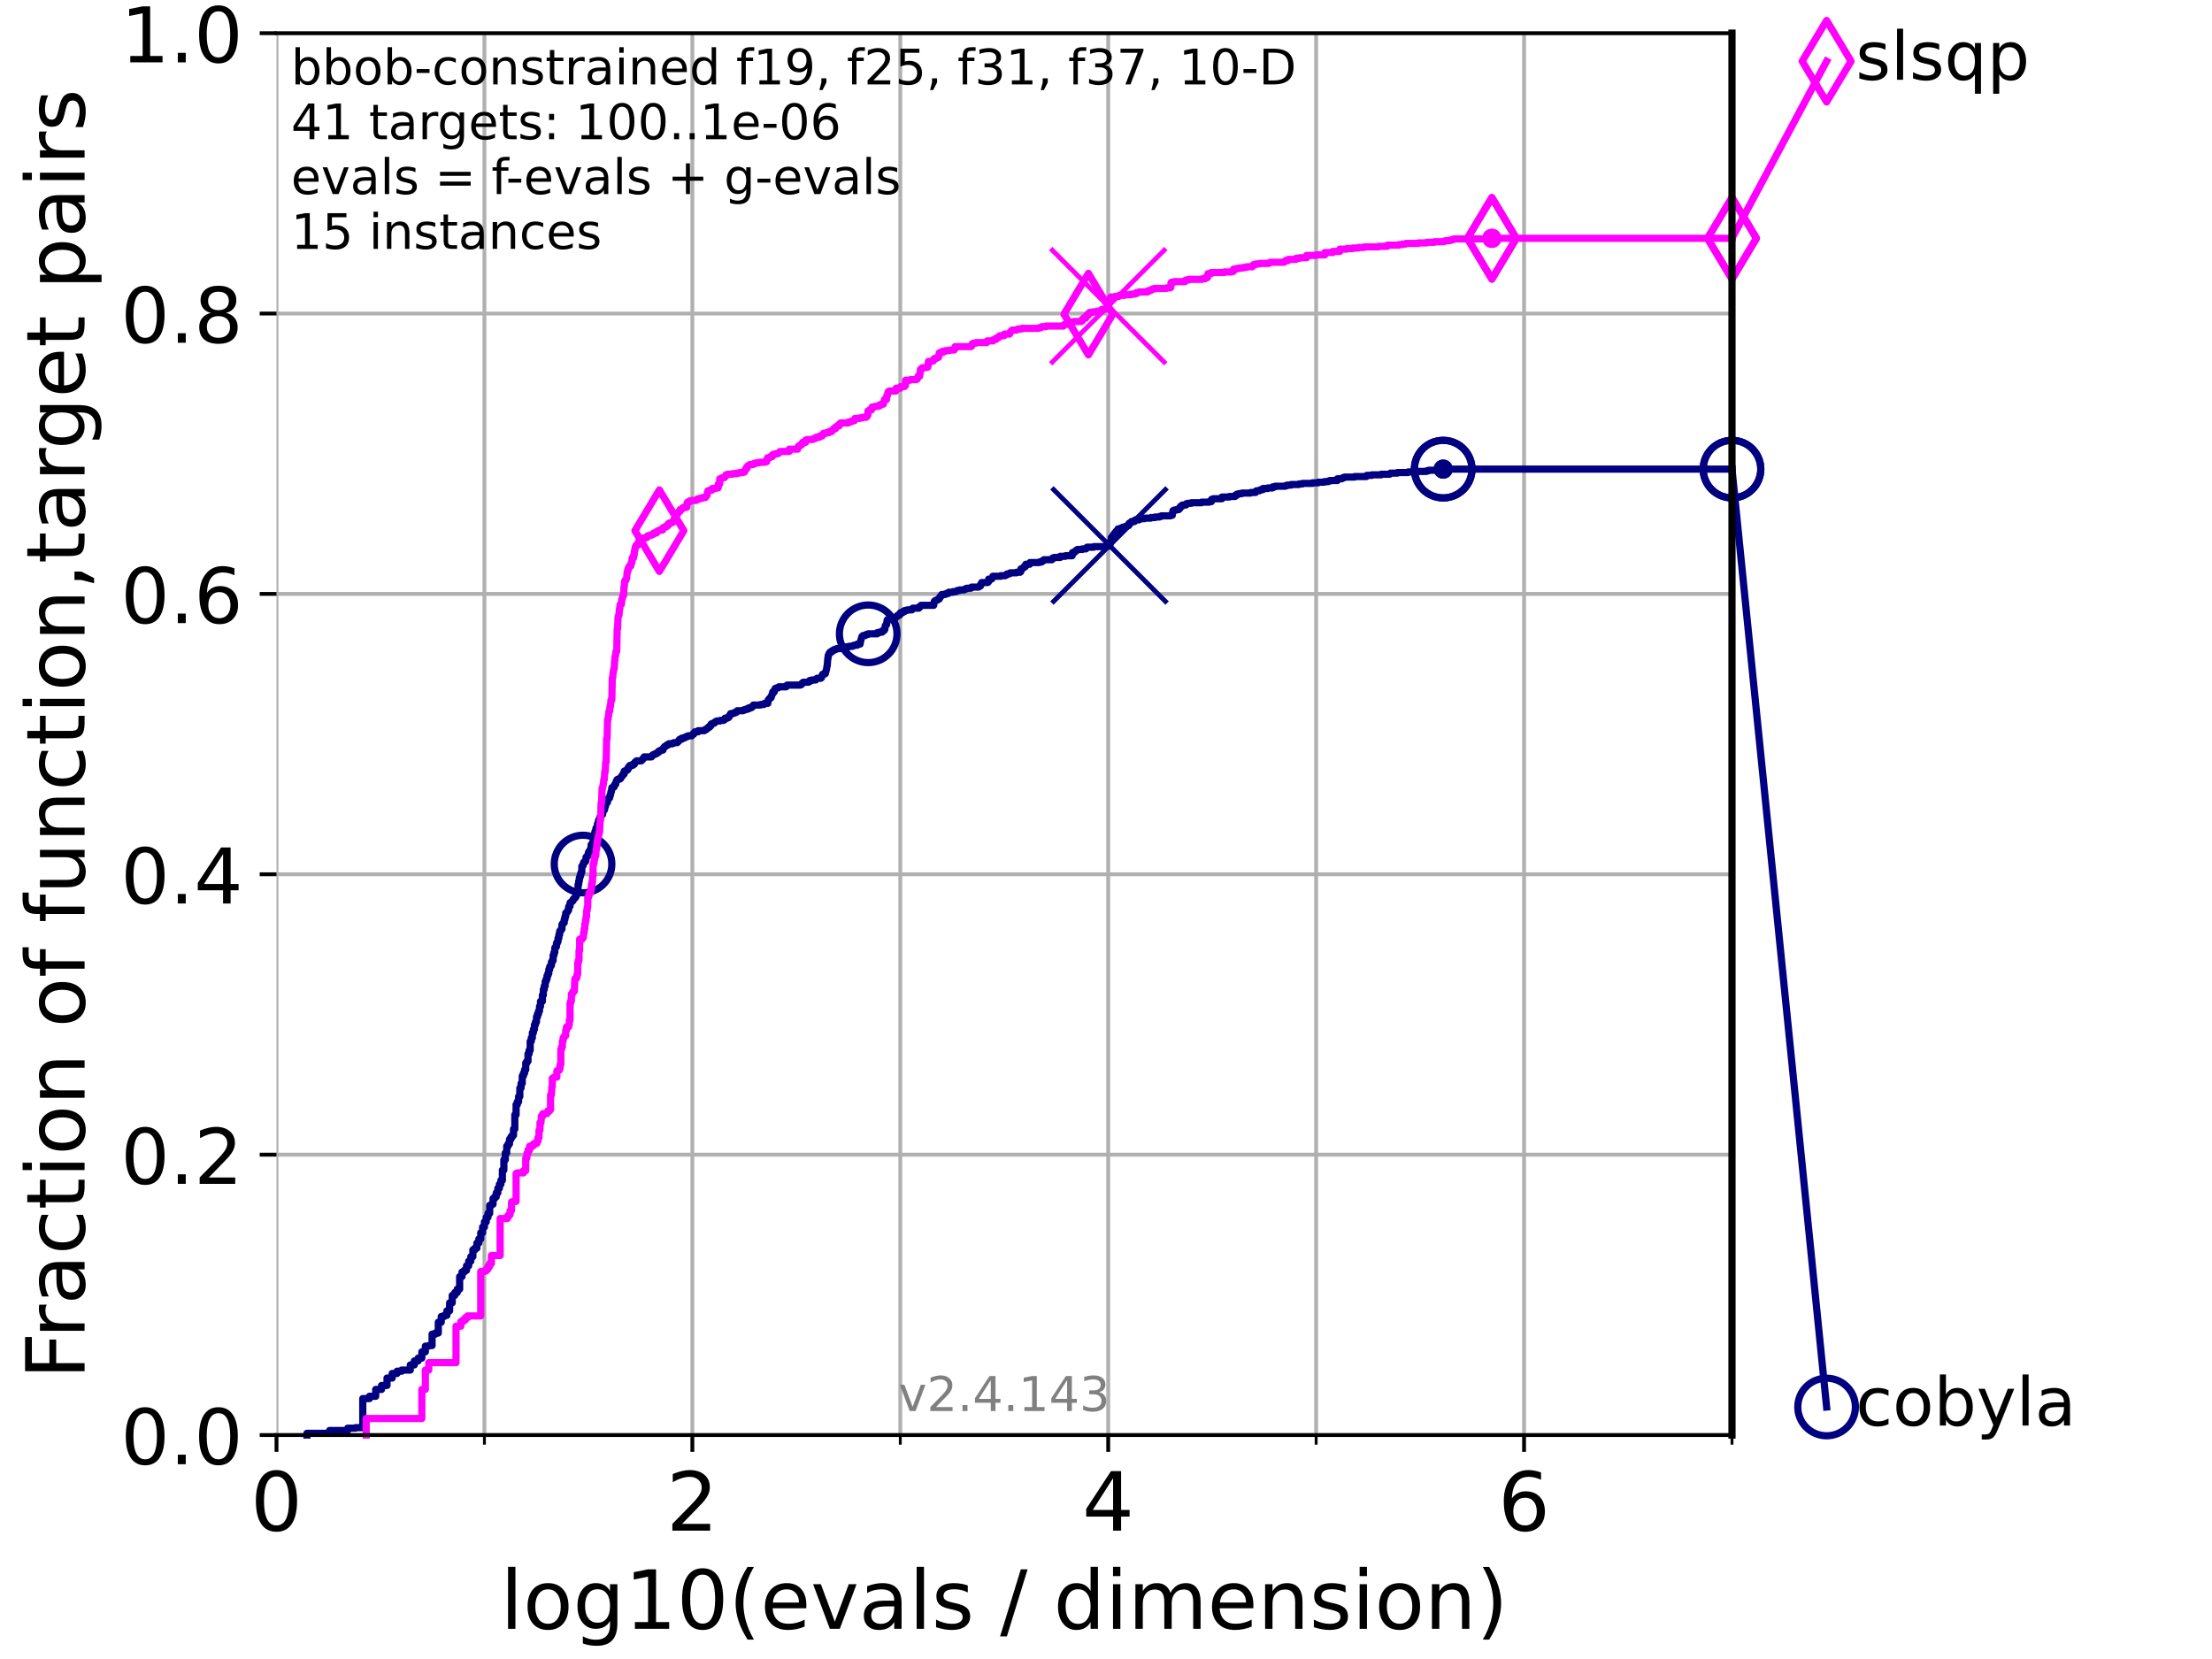 <?xml version="1.0" encoding="utf-8" standalone="no"?>
<!DOCTYPE svg PUBLIC "-//W3C//DTD SVG 1.1//EN"
  "http://www.w3.org/Graphics/SVG/1.1/DTD/svg11.dtd">
<!-- Created with matplotlib (https://matplotlib.org/) -->
<svg height="345.6pt" version="1.1" viewBox="0 0 460.8 345.6" width="460.8pt" xmlns="http://www.w3.org/2000/svg" xmlns:xlink="http://www.w3.org/1999/xlink">
 <defs>
  <style type="text/css">*{stroke-linecap:butt;stroke-linejoin:round;}</style>
 </defs>
 <g id="figure_1">
  <g id="patch_1">
   <path d="M 0 345.6 
L 460.8 345.6 
L 460.8 0 
L 0 0 
z
" style="fill:#ffffff;"/>
  </g>
  <g id="axes_1">
   <g id="patch_2">
    <path d="M 57.6 298.944 
L 360.806 298.944 
L 360.806 6.912 
L 57.6 6.912 
z
" style="fill:#ffffff;"/>
   </g>
   <g id="matplotlib.axis_1">
    <g id="xtick_1">
     <g id="line2d_1">
      <path clip-path="url(#p5b6d8a2128)" d="M 57.6 298.944 
L 57.6 6.912 
" style="fill:none;stroke:#b0b0b0;stroke-linecap:square;stroke-width:0.8;"/>
     </g>
     <g id="line2d_2">
      <defs>
       <path d="M 0 0 
L 0 3.5 
" id="mdcb201a454" style="stroke:#000000;stroke-width:0.8;"/>
      </defs>
      <g>
       <use style="stroke:#000000;stroke-width:0.8;" x="57.6" xlink:href="#mdcb201a454" y="298.944"/>
      </g>
     </g>
     <g id="text_1">
      <!-- 0 -->
      <g transform="translate(52.192 318.861)scale(0.17 -0.17)">
       <defs>
        <path d="M 31.781 66.406 
Q 24.172 66.406 20.328 58.906 
Q 16.5 51.422 16.5 36.375 
Q 16.5 21.391 20.328 13.891 
Q 24.172 6.391 31.781 6.391 
Q 39.453 6.391 43.281 13.891 
Q 47.125 21.391 47.125 36.375 
Q 47.125 51.422 43.281 58.906 
Q 39.453 66.406 31.781 66.406 
z
M 31.781 74.219 
Q 44.047 74.219 50.516 64.516 
Q 56.984 54.828 56.984 36.375 
Q 56.984 17.969 50.516 8.266 
Q 44.047 -1.422 31.781 -1.422 
Q 19.531 -1.422 13.062 8.266 
Q 6.594 17.969 6.594 36.375 
Q 6.594 54.828 13.062 64.516 
Q 19.531 74.219 31.781 74.219 
z
" id="DejaVuSans-48"/>
       </defs>
       <use xlink:href="#DejaVuSans-48"/>
      </g>
     </g>
    </g>
    <g id="xtick_2">
     <g id="line2d_3">
      <path clip-path="url(#p5b6d8a2128)" d="M 144.23 298.944 
L 144.23 6.912 
" style="fill:none;stroke:#b0b0b0;stroke-linecap:square;stroke-width:0.8;"/>
     </g>
     <g id="line2d_4">
      <g>
       <use style="stroke:#000000;stroke-width:0.8;" x="144.23" xlink:href="#mdcb201a454" y="298.944"/>
      </g>
     </g>
     <g id="text_2">
      <!-- 2 -->
      <g transform="translate(138.822 318.861)scale(0.17 -0.17)">
       <defs>
        <path d="M 19.188 8.297 
L 53.609 8.297 
L 53.609 0 
L 7.328 0 
L 7.328 8.297 
Q 12.938 14.109 22.625 23.891 
Q 32.328 33.688 34.812 36.531 
Q 39.547 41.844 41.422 45.531 
Q 43.312 49.219 43.312 52.781 
Q 43.312 58.594 39.234 62.25 
Q 35.156 65.922 28.609 65.922 
Q 23.969 65.922 18.812 64.312 
Q 13.672 62.703 7.812 59.422 
L 7.812 69.391 
Q 13.766 71.781 18.938 73 
Q 24.125 74.219 28.422 74.219 
Q 39.75 74.219 46.484 68.547 
Q 53.219 62.891 53.219 53.422 
Q 53.219 48.922 51.531 44.891 
Q 49.859 40.875 45.406 35.406 
Q 44.188 33.984 37.641 27.219 
Q 31.109 20.453 19.188 8.297 
z
" id="DejaVuSans-50"/>
       </defs>
       <use xlink:href="#DejaVuSans-50"/>
      </g>
     </g>
    </g>
    <g id="xtick_3">
     <g id="line2d_5">
      <path clip-path="url(#p5b6d8a2128)" d="M 230.861 298.944 
L 230.861 6.912 
" style="fill:none;stroke:#b0b0b0;stroke-linecap:square;stroke-width:0.8;"/>
     </g>
     <g id="line2d_6">
      <g>
       <use style="stroke:#000000;stroke-width:0.8;" x="230.861" xlink:href="#mdcb201a454" y="298.944"/>
      </g>
     </g>
     <g id="text_3">
      <!-- 4 -->
      <g transform="translate(225.453 318.861)scale(0.17 -0.17)">
       <defs>
        <path d="M 37.797 64.312 
L 12.891 25.391 
L 37.797 25.391 
z
M 35.203 72.906 
L 47.609 72.906 
L 47.609 25.391 
L 58.016 25.391 
L 58.016 17.188 
L 47.609 17.188 
L 47.609 0 
L 37.797 0 
L 37.797 17.188 
L 4.891 17.188 
L 4.891 26.703 
z
" id="DejaVuSans-52"/>
       </defs>
       <use xlink:href="#DejaVuSans-52"/>
      </g>
     </g>
    </g>
    <g id="xtick_4">
     <g id="line2d_7">
      <path clip-path="url(#p5b6d8a2128)" d="M 317.491 298.944 
L 317.491 6.912 
" style="fill:none;stroke:#b0b0b0;stroke-linecap:square;stroke-width:0.8;"/>
     </g>
     <g id="line2d_8">
      <g>
       <use style="stroke:#000000;stroke-width:0.8;" x="317.491" xlink:href="#mdcb201a454" y="298.944"/>
      </g>
     </g>
     <g id="text_4">
      <!-- 6 -->
      <g transform="translate(312.083 318.861)scale(0.17 -0.17)">
       <defs>
        <path d="M 33.016 40.375 
Q 26.375 40.375 22.484 35.828 
Q 18.609 31.297 18.609 23.391 
Q 18.609 15.531 22.484 10.953 
Q 26.375 6.391 33.016 6.391 
Q 39.656 6.391 43.531 10.953 
Q 47.406 15.531 47.406 23.391 
Q 47.406 31.297 43.531 35.828 
Q 39.656 40.375 33.016 40.375 
z
M 52.594 71.297 
L 52.594 62.312 
Q 48.875 64.062 45.094 64.984 
Q 41.312 65.922 37.594 65.922 
Q 27.828 65.922 22.672 59.328 
Q 17.531 52.734 16.797 39.406 
Q 19.672 43.656 24.016 45.922 
Q 28.375 48.188 33.594 48.188 
Q 44.578 48.188 50.953 41.516 
Q 57.328 34.859 57.328 23.391 
Q 57.328 12.156 50.688 5.359 
Q 44.047 -1.422 33.016 -1.422 
Q 20.359 -1.422 13.672 8.266 
Q 6.984 17.969 6.984 36.375 
Q 6.984 53.656 15.188 63.938 
Q 23.391 74.219 37.203 74.219 
Q 40.922 74.219 44.703 73.484 
Q 48.484 72.75 52.594 71.297 
z
" id="DejaVuSans-54"/>
       </defs>
       <use xlink:href="#DejaVuSans-54"/>
      </g>
     </g>
    </g>
    <g id="xtick_5">
     <g id="line2d_9">
      <path clip-path="url(#p5b6d8a2128)" d="M 100.915 298.944 
L 100.915 6.912 
" style="fill:none;stroke:#b0b0b0;stroke-linecap:square;stroke-width:0.8;"/>
     </g>
     <g id="line2d_10">
      <defs>
       <path d="M 0 0 
L 0 2 
" id="m5949a166c2" style="stroke:#000000;stroke-width:0.6;"/>
      </defs>
      <g>
       <use style="stroke:#000000;stroke-width:0.6;" x="100.915" xlink:href="#m5949a166c2" y="298.944"/>
      </g>
     </g>
    </g>
    <g id="xtick_6">
     <g id="line2d_11">
      <path clip-path="url(#p5b6d8a2128)" d="M 187.546 298.944 
L 187.546 6.912 
" style="fill:none;stroke:#b0b0b0;stroke-linecap:square;stroke-width:0.8;"/>
     </g>
     <g id="line2d_12">
      <g>
       <use style="stroke:#000000;stroke-width:0.6;" x="187.546" xlink:href="#m5949a166c2" y="298.944"/>
      </g>
     </g>
    </g>
    <g id="xtick_7">
     <g id="line2d_13">
      <path clip-path="url(#p5b6d8a2128)" d="M 274.176 298.944 
L 274.176 6.912 
" style="fill:none;stroke:#b0b0b0;stroke-linecap:square;stroke-width:0.8;"/>
     </g>
     <g id="line2d_14">
      <g>
       <use style="stroke:#000000;stroke-width:0.6;" x="274.176" xlink:href="#m5949a166c2" y="298.944"/>
      </g>
     </g>
    </g>
    <g id="xtick_8">
     <g id="line2d_15">
      <path clip-path="url(#p5b6d8a2128)" d="M 360.806 298.944 
L 360.806 6.912 
" style="fill:none;stroke:#b0b0b0;stroke-linecap:square;stroke-width:0.8;"/>
     </g>
     <g id="line2d_16">
      <g>
       <use style="stroke:#000000;stroke-width:0.6;" x="360.806" xlink:href="#m5949a166c2" y="298.944"/>
      </g>
     </g>
    </g>
    <g id="text_5">
     <!-- log10(evals / dimension) -->
     <g transform="translate(104.239 339.314)scale(0.17 -0.17)">
      <defs>
       <path d="M 9.422 75.984 
L 18.406 75.984 
L 18.406 0 
L 9.422 0 
z
" id="DejaVuSans-108"/>
       <path d="M 30.609 48.391 
Q 23.391 48.391 19.188 42.75 
Q 14.984 37.109 14.984 27.297 
Q 14.984 17.484 19.156 11.844 
Q 23.344 6.203 30.609 6.203 
Q 37.797 6.203 41.984 11.859 
Q 46.188 17.531 46.188 27.297 
Q 46.188 37.016 41.984 42.703 
Q 37.797 48.391 30.609 48.391 
z
M 30.609 56 
Q 42.328 56 49.016 48.375 
Q 55.719 40.766 55.719 27.297 
Q 55.719 13.875 49.016 6.219 
Q 42.328 -1.422 30.609 -1.422 
Q 18.844 -1.422 12.172 6.219 
Q 5.516 13.875 5.516 27.297 
Q 5.516 40.766 12.172 48.375 
Q 18.844 56 30.609 56 
z
" id="DejaVuSans-111"/>
       <path d="M 45.406 27.984 
Q 45.406 37.75 41.375 43.109 
Q 37.359 48.484 30.078 48.484 
Q 22.859 48.484 18.828 43.109 
Q 14.797 37.75 14.797 27.984 
Q 14.797 18.266 18.828 12.891 
Q 22.859 7.516 30.078 7.516 
Q 37.359 7.516 41.375 12.891 
Q 45.406 18.266 45.406 27.984 
z
M 54.391 6.781 
Q 54.391 -7.172 48.188 -13.984 
Q 42 -20.797 29.203 -20.797 
Q 24.469 -20.797 20.266 -20.094 
Q 16.062 -19.391 12.109 -17.922 
L 12.109 -9.188 
Q 16.062 -11.328 19.922 -12.344 
Q 23.781 -13.375 27.781 -13.375 
Q 36.625 -13.375 41.016 -8.766 
Q 45.406 -4.156 45.406 5.172 
L 45.406 9.625 
Q 42.625 4.781 38.281 2.391 
Q 33.938 0 27.875 0 
Q 17.828 0 11.672 7.656 
Q 5.516 15.328 5.516 27.984 
Q 5.516 40.672 11.672 48.328 
Q 17.828 56 27.875 56 
Q 33.938 56 38.281 53.609 
Q 42.625 51.219 45.406 46.391 
L 45.406 54.688 
L 54.391 54.688 
z
" id="DejaVuSans-103"/>
       <path d="M 12.406 8.297 
L 28.516 8.297 
L 28.516 63.922 
L 10.984 60.406 
L 10.984 69.391 
L 28.422 72.906 
L 38.281 72.906 
L 38.281 8.297 
L 54.391 8.297 
L 54.391 0 
L 12.406 0 
z
" id="DejaVuSans-49"/>
       <path d="M 31 75.875 
Q 24.469 64.656 21.281 53.656 
Q 18.109 42.672 18.109 31.391 
Q 18.109 20.125 21.312 9.062 
Q 24.516 -2 31 -13.188 
L 23.188 -13.188 
Q 15.875 -1.703 12.234 9.375 
Q 8.594 20.453 8.594 31.391 
Q 8.594 42.281 12.203 53.312 
Q 15.828 64.359 23.188 75.875 
z
" id="DejaVuSans-40"/>
       <path d="M 56.203 29.594 
L 56.203 25.203 
L 14.891 25.203 
Q 15.484 15.922 20.484 11.062 
Q 25.484 6.203 34.422 6.203 
Q 39.594 6.203 44.453 7.469 
Q 49.312 8.734 54.109 11.281 
L 54.109 2.781 
Q 49.266 0.734 44.188 -0.344 
Q 39.109 -1.422 33.891 -1.422 
Q 20.797 -1.422 13.156 6.188 
Q 5.516 13.812 5.516 26.812 
Q 5.516 40.234 12.766 48.109 
Q 20.016 56 32.328 56 
Q 43.359 56 49.781 48.891 
Q 56.203 41.797 56.203 29.594 
z
M 47.219 32.234 
Q 47.125 39.594 43.094 43.984 
Q 39.062 48.391 32.422 48.391 
Q 24.906 48.391 20.391 44.141 
Q 15.875 39.891 15.188 32.172 
z
" id="DejaVuSans-101"/>
       <path d="M 2.984 54.688 
L 12.5 54.688 
L 29.594 8.797 
L 46.688 54.688 
L 56.203 54.688 
L 35.688 0 
L 23.484 0 
z
" id="DejaVuSans-118"/>
       <path d="M 34.281 27.484 
Q 23.391 27.484 19.188 25 
Q 14.984 22.516 14.984 16.5 
Q 14.984 11.719 18.141 8.906 
Q 21.297 6.109 26.703 6.109 
Q 34.188 6.109 38.703 11.406 
Q 43.219 16.703 43.219 25.484 
L 43.219 27.484 
z
M 52.203 31.203 
L 52.203 0 
L 43.219 0 
L 43.219 8.297 
Q 40.141 3.328 35.547 0.953 
Q 30.953 -1.422 24.312 -1.422 
Q 15.922 -1.422 10.953 3.297 
Q 6 8.016 6 15.922 
Q 6 25.141 12.172 29.828 
Q 18.359 34.516 30.609 34.516 
L 43.219 34.516 
L 43.219 35.406 
Q 43.219 41.609 39.141 45 
Q 35.062 48.391 27.688 48.391 
Q 23 48.391 18.547 47.266 
Q 14.109 46.141 10.016 43.891 
L 10.016 52.203 
Q 14.938 54.109 19.578 55.047 
Q 24.219 56 28.609 56 
Q 40.484 56 46.344 49.844 
Q 52.203 43.703 52.203 31.203 
z
" id="DejaVuSans-97"/>
       <path d="M 44.281 53.078 
L 44.281 44.578 
Q 40.484 46.531 36.375 47.5 
Q 32.281 48.484 27.875 48.484 
Q 21.188 48.484 17.844 46.438 
Q 14.5 44.391 14.5 40.281 
Q 14.5 37.156 16.891 35.375 
Q 19.281 33.594 26.516 31.984 
L 29.594 31.297 
Q 39.156 29.25 43.188 25.516 
Q 47.219 21.781 47.219 15.094 
Q 47.219 7.469 41.188 3.016 
Q 35.156 -1.422 24.609 -1.422 
Q 20.219 -1.422 15.453 -0.562 
Q 10.688 0.297 5.422 2 
L 5.422 11.281 
Q 10.406 8.688 15.234 7.391 
Q 20.062 6.109 24.812 6.109 
Q 31.156 6.109 34.562 8.281 
Q 37.984 10.453 37.984 14.406 
Q 37.984 18.062 35.516 20.016 
Q 33.062 21.969 24.703 23.781 
L 21.578 24.516 
Q 13.234 26.266 9.516 29.906 
Q 5.812 33.547 5.812 39.891 
Q 5.812 47.609 11.281 51.797 
Q 16.75 56 26.812 56 
Q 31.781 56 36.172 55.266 
Q 40.578 54.547 44.281 53.078 
z
" id="DejaVuSans-115"/>
       <path id="DejaVuSans-32"/>
       <path d="M 25.391 72.906 
L 33.688 72.906 
L 8.297 -9.281 
L 0 -9.281 
z
" id="DejaVuSans-47"/>
       <path d="M 45.406 46.391 
L 45.406 75.984 
L 54.391 75.984 
L 54.391 0 
L 45.406 0 
L 45.406 8.203 
Q 42.578 3.328 38.25 0.953 
Q 33.938 -1.422 27.875 -1.422 
Q 17.969 -1.422 11.734 6.484 
Q 5.516 14.406 5.516 27.297 
Q 5.516 40.188 11.734 48.094 
Q 17.969 56 27.875 56 
Q 33.938 56 38.25 53.625 
Q 42.578 51.266 45.406 46.391 
z
M 14.797 27.297 
Q 14.797 17.391 18.875 11.75 
Q 22.953 6.109 30.078 6.109 
Q 37.203 6.109 41.297 11.75 
Q 45.406 17.391 45.406 27.297 
Q 45.406 37.203 41.297 42.844 
Q 37.203 48.484 30.078 48.484 
Q 22.953 48.484 18.875 42.844 
Q 14.797 37.203 14.797 27.297 
z
" id="DejaVuSans-100"/>
       <path d="M 9.422 54.688 
L 18.406 54.688 
L 18.406 0 
L 9.422 0 
z
M 9.422 75.984 
L 18.406 75.984 
L 18.406 64.594 
L 9.422 64.594 
z
" id="DejaVuSans-105"/>
       <path d="M 52 44.188 
Q 55.375 50.25 60.062 53.125 
Q 64.75 56 71.094 56 
Q 79.641 56 84.281 50.016 
Q 88.922 44.047 88.922 33.016 
L 88.922 0 
L 79.891 0 
L 79.891 32.719 
Q 79.891 40.578 77.094 44.375 
Q 74.312 48.188 68.609 48.188 
Q 61.625 48.188 57.562 43.547 
Q 53.516 38.922 53.516 30.906 
L 53.516 0 
L 44.484 0 
L 44.484 32.719 
Q 44.484 40.625 41.703 44.406 
Q 38.922 48.188 33.109 48.188 
Q 26.219 48.188 22.156 43.531 
Q 18.109 38.875 18.109 30.906 
L 18.109 0 
L 9.078 0 
L 9.078 54.688 
L 18.109 54.688 
L 18.109 46.188 
Q 21.188 51.219 25.484 53.609 
Q 29.781 56 35.688 56 
Q 41.656 56 45.828 52.969 
Q 50 49.953 52 44.188 
z
" id="DejaVuSans-109"/>
       <path d="M 54.891 33.016 
L 54.891 0 
L 45.906 0 
L 45.906 32.719 
Q 45.906 40.484 42.875 44.328 
Q 39.844 48.188 33.797 48.188 
Q 26.516 48.188 22.312 43.547 
Q 18.109 38.922 18.109 30.906 
L 18.109 0 
L 9.078 0 
L 9.078 54.688 
L 18.109 54.688 
L 18.109 46.188 
Q 21.344 51.125 25.703 53.562 
Q 30.078 56 35.797 56 
Q 45.219 56 50.047 50.172 
Q 54.891 44.344 54.891 33.016 
z
" id="DejaVuSans-110"/>
       <path d="M 8.016 75.875 
L 15.828 75.875 
Q 23.141 64.359 26.781 53.312 
Q 30.422 42.281 30.422 31.391 
Q 30.422 20.453 26.781 9.375 
Q 23.141 -1.703 15.828 -13.188 
L 8.016 -13.188 
Q 14.5 -2 17.703 9.062 
Q 20.906 20.125 20.906 31.391 
Q 20.906 42.672 17.703 53.656 
Q 14.5 64.656 8.016 75.875 
z
" id="DejaVuSans-41"/>
      </defs>
      <use xlink:href="#DejaVuSans-108"/>
      <use x="27.783" xlink:href="#DejaVuSans-111"/>
      <use x="88.965" xlink:href="#DejaVuSans-103"/>
      <use x="152.441" xlink:href="#DejaVuSans-49"/>
      <use x="216.064" xlink:href="#DejaVuSans-48"/>
      <use x="279.688" xlink:href="#DejaVuSans-40"/>
      <use x="318.701" xlink:href="#DejaVuSans-101"/>
      <use x="380.225" xlink:href="#DejaVuSans-118"/>
      <use x="439.404" xlink:href="#DejaVuSans-97"/>
      <use x="500.684" xlink:href="#DejaVuSans-108"/>
      <use x="528.467" xlink:href="#DejaVuSans-115"/>
      <use x="580.566" xlink:href="#DejaVuSans-32"/>
      <use x="612.354" xlink:href="#DejaVuSans-47"/>
      <use x="646.045" xlink:href="#DejaVuSans-32"/>
      <use x="677.832" xlink:href="#DejaVuSans-100"/>
      <use x="741.309" xlink:href="#DejaVuSans-105"/>
      <use x="769.092" xlink:href="#DejaVuSans-109"/>
      <use x="866.504" xlink:href="#DejaVuSans-101"/>
      <use x="928.027" xlink:href="#DejaVuSans-110"/>
      <use x="991.406" xlink:href="#DejaVuSans-115"/>
      <use x="1043.506" xlink:href="#DejaVuSans-105"/>
      <use x="1071.289" xlink:href="#DejaVuSans-111"/>
      <use x="1132.471" xlink:href="#DejaVuSans-110"/>
      <use x="1195.85" xlink:href="#DejaVuSans-41"/>
     </g>
    </g>
   </g>
   <g id="matplotlib.axis_2">
    <g id="ytick_1">
     <g id="line2d_17">
      <path clip-path="url(#p5b6d8a2128)" d="M 57.6 298.944 
L 360.806 298.944 
" style="fill:none;stroke:#b0b0b0;stroke-linecap:square;stroke-width:0.8;"/>
     </g>
     <g id="line2d_18">
      <defs>
       <path d="M 0 0 
L -3.5 0 
" id="m924e50bed2" style="stroke:#000000;stroke-width:0.8;"/>
      </defs>
      <g>
       <use style="stroke:#000000;stroke-width:0.8;" x="57.6" xlink:href="#m924e50bed2" y="298.944"/>
      </g>
     </g>
     <g id="text_6">
      <!-- 0.0 -->
      <g transform="translate(25.155 305.023)scale(0.16 -0.16)">
       <defs>
        <path d="M 10.688 12.406 
L 21 12.406 
L 21 0 
L 10.688 0 
z
" id="DejaVuSans-46"/>
       </defs>
       <use xlink:href="#DejaVuSans-48"/>
       <use x="63.623" xlink:href="#DejaVuSans-46"/>
       <use x="95.41" xlink:href="#DejaVuSans-48"/>
      </g>
     </g>
    </g>
    <g id="ytick_2">
     <g id="line2d_19">
      <path clip-path="url(#p5b6d8a2128)" d="M 57.6 240.538 
L 360.806 240.538 
" style="fill:none;stroke:#b0b0b0;stroke-linecap:square;stroke-width:0.8;"/>
     </g>
     <g id="line2d_20">
      <g>
       <use style="stroke:#000000;stroke-width:0.8;" x="57.6" xlink:href="#m924e50bed2" y="240.538"/>
      </g>
     </g>
     <g id="text_7">
      <!-- 0.2 -->
      <g transform="translate(25.155 246.616)scale(0.16 -0.16)">
       <use xlink:href="#DejaVuSans-48"/>
       <use x="63.623" xlink:href="#DejaVuSans-46"/>
       <use x="95.41" xlink:href="#DejaVuSans-50"/>
      </g>
     </g>
    </g>
    <g id="ytick_3">
     <g id="line2d_21">
      <path clip-path="url(#p5b6d8a2128)" d="M 57.6 182.131 
L 360.806 182.131 
" style="fill:none;stroke:#b0b0b0;stroke-linecap:square;stroke-width:0.8;"/>
     </g>
     <g id="line2d_22">
      <g>
       <use style="stroke:#000000;stroke-width:0.8;" x="57.6" xlink:href="#m924e50bed2" y="182.131"/>
      </g>
     </g>
     <g id="text_8">
      <!-- 0.4 -->
      <g transform="translate(25.155 188.21)scale(0.16 -0.16)">
       <use xlink:href="#DejaVuSans-48"/>
       <use x="63.623" xlink:href="#DejaVuSans-46"/>
       <use x="95.41" xlink:href="#DejaVuSans-52"/>
      </g>
     </g>
    </g>
    <g id="ytick_4">
     <g id="line2d_23">
      <path clip-path="url(#p5b6d8a2128)" d="M 57.6 123.725 
L 360.806 123.725 
" style="fill:none;stroke:#b0b0b0;stroke-linecap:square;stroke-width:0.8;"/>
     </g>
     <g id="line2d_24">
      <g>
       <use style="stroke:#000000;stroke-width:0.8;" x="57.6" xlink:href="#m924e50bed2" y="123.725"/>
      </g>
     </g>
     <g id="text_9">
      <!-- 0.6 -->
      <g transform="translate(25.155 129.804)scale(0.16 -0.16)">
       <use xlink:href="#DejaVuSans-48"/>
       <use x="63.623" xlink:href="#DejaVuSans-46"/>
       <use x="95.41" xlink:href="#DejaVuSans-54"/>
      </g>
     </g>
    </g>
    <g id="ytick_5">
     <g id="line2d_25">
      <path clip-path="url(#p5b6d8a2128)" d="M 57.6 65.318 
L 360.806 65.318 
" style="fill:none;stroke:#b0b0b0;stroke-linecap:square;stroke-width:0.8;"/>
     </g>
     <g id="line2d_26">
      <g>
       <use style="stroke:#000000;stroke-width:0.8;" x="57.6" xlink:href="#m924e50bed2" y="65.318"/>
      </g>
     </g>
     <g id="text_10">
      <!-- 0.8 -->
      <g transform="translate(25.155 71.397)scale(0.16 -0.16)">
       <defs>
        <path d="M 31.781 34.625 
Q 24.75 34.625 20.719 30.859 
Q 16.703 27.094 16.703 20.516 
Q 16.703 13.922 20.719 10.156 
Q 24.75 6.391 31.781 6.391 
Q 38.812 6.391 42.859 10.172 
Q 46.922 13.969 46.922 20.516 
Q 46.922 27.094 42.891 30.859 
Q 38.875 34.625 31.781 34.625 
z
M 21.922 38.812 
Q 15.578 40.375 12.031 44.719 
Q 8.5 49.078 8.5 55.328 
Q 8.5 64.062 14.719 69.141 
Q 20.953 74.219 31.781 74.219 
Q 42.672 74.219 48.875 69.141 
Q 55.078 64.062 55.078 55.328 
Q 55.078 49.078 51.531 44.719 
Q 48 40.375 41.703 38.812 
Q 48.828 37.156 52.797 32.312 
Q 56.781 27.484 56.781 20.516 
Q 56.781 9.906 50.312 4.234 
Q 43.844 -1.422 31.781 -1.422 
Q 19.734 -1.422 13.25 4.234 
Q 6.781 9.906 6.781 20.516 
Q 6.781 27.484 10.781 32.312 
Q 14.797 37.156 21.922 38.812 
z
M 18.312 54.391 
Q 18.312 48.734 21.844 45.562 
Q 25.391 42.391 31.781 42.391 
Q 38.141 42.391 41.719 45.562 
Q 45.312 48.734 45.312 54.391 
Q 45.312 60.062 41.719 63.234 
Q 38.141 66.406 31.781 66.406 
Q 25.391 66.406 21.844 63.234 
Q 18.312 60.062 18.312 54.391 
z
" id="DejaVuSans-56"/>
       </defs>
       <use xlink:href="#DejaVuSans-48"/>
       <use x="63.623" xlink:href="#DejaVuSans-46"/>
       <use x="95.41" xlink:href="#DejaVuSans-56"/>
      </g>
     </g>
    </g>
    <g id="ytick_6">
     <g id="line2d_27">
      <path clip-path="url(#p5b6d8a2128)" d="M 57.6 6.912 
L 360.806 6.912 
" style="fill:none;stroke:#b0b0b0;stroke-linecap:square;stroke-width:0.8;"/>
     </g>
     <g id="line2d_28">
      <g>
       <use style="stroke:#000000;stroke-width:0.8;" x="57.6" xlink:href="#m924e50bed2" y="6.912"/>
      </g>
     </g>
     <g id="text_11">
      <!-- 1.0 -->
      <g transform="translate(25.155 12.991)scale(0.16 -0.16)">
       <use xlink:href="#DejaVuSans-49"/>
       <use x="63.623" xlink:href="#DejaVuSans-46"/>
       <use x="95.41" xlink:href="#DejaVuSans-48"/>
      </g>
     </g>
    </g>
    <g id="text_12">
     <!-- Fraction of function,target pairs -->
     <g transform="translate(17.62 287.313)rotate(-90)scale(0.17 -0.17)">
      <defs>
       <path d="M 9.812 72.906 
L 51.703 72.906 
L 51.703 64.594 
L 19.672 64.594 
L 19.672 43.109 
L 48.578 43.109 
L 48.578 34.812 
L 19.672 34.812 
L 19.672 0 
L 9.812 0 
z
" id="DejaVuSans-70"/>
       <path d="M 41.109 46.297 
Q 39.594 47.172 37.812 47.578 
Q 36.031 48 33.891 48 
Q 26.266 48 22.188 43.047 
Q 18.109 38.094 18.109 28.812 
L 18.109 0 
L 9.078 0 
L 9.078 54.688 
L 18.109 54.688 
L 18.109 46.188 
Q 20.953 51.172 25.484 53.578 
Q 30.031 56 36.531 56 
Q 37.453 56 38.578 55.875 
Q 39.703 55.766 41.062 55.516 
z
" id="DejaVuSans-114"/>
       <path d="M 48.781 52.594 
L 48.781 44.188 
Q 44.969 46.297 41.141 47.344 
Q 37.312 48.391 33.406 48.391 
Q 24.656 48.391 19.812 42.844 
Q 14.984 37.312 14.984 27.297 
Q 14.984 17.281 19.812 11.734 
Q 24.656 6.203 33.406 6.203 
Q 37.312 6.203 41.141 7.25 
Q 44.969 8.297 48.781 10.406 
L 48.781 2.094 
Q 45.016 0.344 40.984 -0.531 
Q 36.969 -1.422 32.422 -1.422 
Q 20.062 -1.422 12.781 6.344 
Q 5.516 14.109 5.516 27.297 
Q 5.516 40.672 12.859 48.328 
Q 20.219 56 33.016 56 
Q 37.156 56 41.109 55.141 
Q 45.062 54.297 48.781 52.594 
z
" id="DejaVuSans-99"/>
       <path d="M 18.312 70.219 
L 18.312 54.688 
L 36.812 54.688 
L 36.812 47.703 
L 18.312 47.703 
L 18.312 18.016 
Q 18.312 11.328 20.141 9.422 
Q 21.969 7.516 27.594 7.516 
L 36.812 7.516 
L 36.812 0 
L 27.594 0 
Q 17.188 0 13.234 3.875 
Q 9.281 7.766 9.281 18.016 
L 9.281 47.703 
L 2.688 47.703 
L 2.688 54.688 
L 9.281 54.688 
L 9.281 70.219 
z
" id="DejaVuSans-116"/>
       <path d="M 37.109 75.984 
L 37.109 68.5 
L 28.516 68.5 
Q 23.688 68.5 21.797 66.547 
Q 19.922 64.594 19.922 59.516 
L 19.922 54.688 
L 34.719 54.688 
L 34.719 47.703 
L 19.922 47.703 
L 19.922 0 
L 10.891 0 
L 10.891 47.703 
L 2.297 47.703 
L 2.297 54.688 
L 10.891 54.688 
L 10.891 58.5 
Q 10.891 67.625 15.141 71.797 
Q 19.391 75.984 28.609 75.984 
z
" id="DejaVuSans-102"/>
       <path d="M 8.5 21.578 
L 8.5 54.688 
L 17.484 54.688 
L 17.484 21.922 
Q 17.484 14.156 20.5 10.266 
Q 23.531 6.391 29.594 6.391 
Q 36.859 6.391 41.078 11.031 
Q 45.312 15.672 45.312 23.688 
L 45.312 54.688 
L 54.297 54.688 
L 54.297 0 
L 45.312 0 
L 45.312 8.406 
Q 42.047 3.422 37.719 1 
Q 33.406 -1.422 27.688 -1.422 
Q 18.266 -1.422 13.375 4.438 
Q 8.5 10.297 8.5 21.578 
z
M 31.109 56 
z
" id="DejaVuSans-117"/>
       <path d="M 11.719 12.406 
L 22.016 12.406 
L 22.016 4 
L 14.016 -11.625 
L 7.719 -11.625 
L 11.719 4 
z
" id="DejaVuSans-44"/>
       <path d="M 18.109 8.203 
L 18.109 -20.797 
L 9.078 -20.797 
L 9.078 54.688 
L 18.109 54.688 
L 18.109 46.391 
Q 20.953 51.266 25.266 53.625 
Q 29.594 56 35.594 56 
Q 45.562 56 51.781 48.094 
Q 58.016 40.188 58.016 27.297 
Q 58.016 14.406 51.781 6.484 
Q 45.562 -1.422 35.594 -1.422 
Q 29.594 -1.422 25.266 0.953 
Q 20.953 3.328 18.109 8.203 
z
M 48.688 27.297 
Q 48.688 37.203 44.609 42.844 
Q 40.531 48.484 33.406 48.484 
Q 26.266 48.484 22.188 42.844 
Q 18.109 37.203 18.109 27.297 
Q 18.109 17.391 22.188 11.75 
Q 26.266 6.109 33.406 6.109 
Q 40.531 6.109 44.609 11.75 
Q 48.688 17.391 48.688 27.297 
z
" id="DejaVuSans-112"/>
      </defs>
      <use xlink:href="#DejaVuSans-70"/>
      <use x="50.27" xlink:href="#DejaVuSans-114"/>
      <use x="91.383" xlink:href="#DejaVuSans-97"/>
      <use x="152.662" xlink:href="#DejaVuSans-99"/>
      <use x="207.643" xlink:href="#DejaVuSans-116"/>
      <use x="246.852" xlink:href="#DejaVuSans-105"/>
      <use x="274.635" xlink:href="#DejaVuSans-111"/>
      <use x="335.816" xlink:href="#DejaVuSans-110"/>
      <use x="399.195" xlink:href="#DejaVuSans-32"/>
      <use x="430.982" xlink:href="#DejaVuSans-111"/>
      <use x="492.164" xlink:href="#DejaVuSans-102"/>
      <use x="527.369" xlink:href="#DejaVuSans-32"/>
      <use x="559.156" xlink:href="#DejaVuSans-102"/>
      <use x="594.361" xlink:href="#DejaVuSans-117"/>
      <use x="657.74" xlink:href="#DejaVuSans-110"/>
      <use x="721.119" xlink:href="#DejaVuSans-99"/>
      <use x="776.1" xlink:href="#DejaVuSans-116"/>
      <use x="815.309" xlink:href="#DejaVuSans-105"/>
      <use x="843.092" xlink:href="#DejaVuSans-111"/>
      <use x="904.273" xlink:href="#DejaVuSans-110"/>
      <use x="967.652" xlink:href="#DejaVuSans-44"/>
      <use x="999.439" xlink:href="#DejaVuSans-116"/>
      <use x="1038.648" xlink:href="#DejaVuSans-97"/>
      <use x="1099.928" xlink:href="#DejaVuSans-114"/>
      <use x="1139.291" xlink:href="#DejaVuSans-103"/>
      <use x="1202.768" xlink:href="#DejaVuSans-101"/>
      <use x="1264.291" xlink:href="#DejaVuSans-116"/>
      <use x="1303.5" xlink:href="#DejaVuSans-32"/>
      <use x="1335.287" xlink:href="#DejaVuSans-112"/>
      <use x="1398.764" xlink:href="#DejaVuSans-97"/>
      <use x="1460.043" xlink:href="#DejaVuSans-105"/>
      <use x="1487.826" xlink:href="#DejaVuSans-114"/>
      <use x="1528.939" xlink:href="#DejaVuSans-115"/>
     </g>
    </g>
   </g>
   <g id="line2d_29">
    <defs>
     <path d="M 0 1.5 
C 0.398 1.5 0.779 1.342 1.061 1.061 
C 1.342 0.779 1.5 0.398 1.5 0 
C 1.5 -0.398 1.342 -0.779 1.061 -1.061 
C 0.779 -1.342 0.398 -1.5 0 -1.5 
C -0.398 -1.5 -0.779 -1.342 -1.061 -1.061 
C -1.342 -0.779 -1.5 -0.398 -1.5 0 
C -1.5 0.398 -1.342 0.779 -1.061 1.061 
C -0.779 1.342 -0.398 1.5 0 1.5 
z
" id="m636f17441f" style="stroke:#000080;"/>
    </defs>
    <g>
     <use style="fill:#000080;stroke:#000080;" x="300.642" xlink:href="#m636f17441f" y="97.727"/>
     <use style="fill:#000080;stroke:#000080;" x="300.642" xlink:href="#m636f17441f" y="97.727"/>
    </g>
   </g>
   <g id="line2d_30">
    <path d="M 63.93 298.944 
L 63.93 298.588 
L 68.657 298.588 
L 68.657 297.994 
L 72.432 297.994 
L 72.432 297.519 
L 74.069 297.519 
L 74.069 297.401 
L 75.575 297.401 
L 75.575 291.346 
L 76.969 291.346 
L 76.969 290.872 
L 78.267 290.872 
L 78.267 289.447 
L 79.481 289.447 
L 79.481 288.616 
L 80.621 288.616 
L 80.621 287.073 
L 81.696 287.073 
L 81.696 286.123 
L 82.713 286.123 
L 82.713 285.648 
L 83.678 285.648 
L 83.678 285.411 
L 85.471 285.411 
L 85.471 284.342 
L 86.307 284.342 
L 86.307 283.511 
L 87.108 283.511 
L 87.108 282.918 
L 87.876 282.918 
L 87.876 281.612 
L 88.614 281.612 
L 88.614 280.425 
L 89.324 280.425 
L 89.324 280.306 
L 90.008 280.306 
L 90.008 277.932 
L 90.668 277.932 
L 90.668 277.695 
L 91.306 277.695 
L 91.306 275.439 
L 91.923 275.439 
L 91.923 274.252 
L 92.52 274.252 
L 92.52 274.014 
L 93.099 274.014 
L 93.099 273.065 
L 93.66 273.065 
L 93.66 271.403 
L 94.206 271.403 
L 94.206 269.86 
L 94.736 269.86 
L 94.736 269.266 
L 95.251 269.266 
L 95.251 268.554 
L 95.753 268.554 
L 95.753 265.942 
L 96.241 265.942 
L 96.241 264.992 
L 96.718 264.992 
L 96.718 264.636 
L 97.182 264.636 
L 97.182 263.686 
L 97.635 263.686 
L 97.635 262.737 
L 98.078 262.737 
L 98.078 261.787 
L 98.51 261.787 
L 98.51 260.363 
L 98.933 260.363 
L 98.933 260.006 
L 99.347 260.006 
L 99.347 258.938 
L 99.751 258.938 
L 99.751 258.107 
L 100.147 258.107 
L 100.147 256.801 
L 100.535 256.801 
L 100.535 255.614 
L 100.915 255.614 
L 100.915 254.546 
L 101.288 254.546 
L 101.288 253.596 
L 101.653 253.596 
L 101.653 252.765 
L 102.011 252.765 
L 102.011 251.103 
L 102.363 251.103 
L 102.363 250.866 
L 102.708 250.866 
L 102.708 249.678 
L 103.047 249.678 
L 103.047 249.322 
L 103.38 249.322 
L 103.38 248.491 
L 103.707 248.491 
L 103.707 247.542 
L 104.029 247.542 
L 104.029 246.711 
L 104.345 246.711 
L 104.345 245.88 
L 104.656 245.88 
L 104.656 243.743 
L 104.962 243.743 
L 104.962 241.606 
L 105.263 241.606 
L 105.263 240.181 
L 105.559 240.181 
L 105.559 238.757 
L 105.851 238.757 
L 105.851 238.282 
L 106.138 238.282 
L 106.138 237.332 
L 106.421 237.332 
L 106.421 236.858 
L 106.699 236.858 
L 106.699 236.501 
L 106.974 236.501 
L 106.974 235.196 
L 107.245 235.196 
L 107.245 232.228 
L 107.512 232.228 
L 107.512 230.091 
L 107.775 230.091 
L 107.775 229.497 
L 108.034 229.497 
L 108.034 228.429 
L 108.29 228.429 
L 108.29 226.648 
L 108.543 226.648 
L 108.543 225.699 
L 108.792 225.699 
L 108.792 224.155 
L 109.038 224.155 
L 109.038 223.562 
L 109.28 223.562 
L 109.28 222.849 
L 109.52 222.849 
L 109.52 221.425 
L 109.757 221.425 
L 109.757 221.069 
L 109.99 221.069 
L 109.99 219.526 
L 110.221 219.526 
L 110.221 218.813 
L 110.449 218.813 
L 110.449 216.914 
L 110.675 216.914 
L 110.675 216.202 
L 110.897 216.202 
L 110.897 215.133 
L 111.117 215.133 
L 111.117 214.421 
L 111.335 214.421 
L 111.335 213.471 
L 111.55 213.471 
L 111.55 212.878 
L 111.762 212.878 
L 111.762 211.809 
L 111.972 211.809 
L 111.972 211.216 
L 112.18 211.216 
L 112.18 210.622 
L 112.386 210.622 
L 112.386 209.672 
L 112.589 209.672 
L 112.589 208.604 
L 112.989 208.604 
L 112.989 207.298 
L 113.186 207.298 
L 113.186 206.111 
L 113.381 206.111 
L 113.381 205.399 
L 113.574 205.399 
L 113.574 204.449 
L 113.765 204.449 
L 113.765 203.974 
L 113.954 203.974 
L 113.954 203.262 
L 114.142 203.262 
L 114.142 202.787 
L 114.327 202.787 
L 114.327 201.956 
L 114.51 201.956 
L 114.51 201.363 
L 114.692 201.363 
L 114.692 201.125 
L 114.872 201.125 
L 114.872 200.413 
L 115.051 200.413 
L 115.051 200.057 
L 115.227 200.057 
L 115.227 198.988 
L 115.402 198.988 
L 115.402 198.395 
L 115.576 198.395 
L 115.576 197.445 
L 115.747 197.445 
L 115.747 197.208 
L 115.918 197.208 
L 115.918 196.495 
L 116.086 196.495 
L 116.086 196.139 
L 116.253 196.139 
L 116.253 195.427 
L 116.419 195.427 
L 116.419 194.715 
L 116.584 194.715 
L 116.584 194.002 
L 116.746 194.002 
L 116.746 193.765 
L 116.908 193.765 
L 116.908 193.528 
L 117.068 193.528 
L 117.068 192.578 
L 117.227 192.578 
L 117.227 192.34 
L 117.384 192.34 
L 117.384 192.222 
L 117.54 192.222 
L 117.54 191.509 
L 117.695 191.509 
L 117.695 190.916 
L 117.849 190.916 
L 117.849 190.204 
L 118.001 190.204 
L 118.001 190.085 
L 118.152 190.085 
L 118.152 189.847 
L 118.302 189.847 
L 118.302 189.61 
L 118.451 189.61 
L 118.451 188.898 
L 118.598 188.898 
L 118.598 188.779 
L 118.745 188.779 
L 118.745 188.067 
L 118.89 188.067 
L 118.89 187.948 
L 119.034 187.948 
L 119.034 187.829 
L 119.177 187.829 
L 119.177 187.711 
L 119.319 187.711 
L 119.319 187.473 
L 119.46 187.473 
L 119.46 187.236 
L 119.6 187.236 
L 119.6 187.117 
L 119.739 187.117 
L 119.739 186.998 
L 119.876 186.998 
L 119.876 186.761 
L 120.013 186.761 
L 120.013 186.286 
L 120.284 186.286 
L 120.284 185.455 
L 120.418 185.455 
L 120.418 184.268 
L 120.551 184.268 
L 120.551 183.556 
L 120.683 183.556 
L 120.683 182.843 
L 120.814 182.843 
L 120.814 182.487 
L 120.944 182.487 
L 120.944 182.012 
L 121.073 182.012 
L 121.073 181.656 
L 121.202 181.656 
L 121.202 180.469 
L 121.329 180.469 
L 121.329 180.351 
L 121.456 180.351 
L 121.456 179.994 
L 121.582 179.994 
L 121.582 179.638 
L 121.707 179.638 
L 121.707 179.52 
L 121.954 179.52 
L 121.954 179.282 
L 122.077 179.282 
L 122.077 178.57 
L 122.199 178.57 
L 122.199 178.451 
L 122.32 178.451 
L 122.32 178.332 
L 122.44 178.332 
L 122.44 178.095 
L 122.559 178.095 
L 122.559 177.62 
L 122.678 177.62 
L 122.678 177.383 
L 122.796 177.383 
L 122.796 177.264 
L 122.913 177.264 
L 122.913 177.027 
L 123.03 177.027 
L 123.03 176.789 
L 123.145 176.789 
L 123.145 175.958 
L 123.26 175.958 
L 123.26 175.839 
L 123.375 175.839 
L 123.375 175.721 
L 123.488 175.721 
L 123.488 175.365 
L 123.601 175.365 
L 123.601 174.652 
L 123.714 174.652 
L 123.714 173.94 
L 123.825 173.94 
L 123.936 173.228 
L 124.047 173.228 
L 124.156 172.516 
L 124.374 172.516 
L 124.482 171.566 
L 124.589 171.566 
L 124.695 170.854 
L 124.907 170.854 
L 125.012 170.141 
L 125.219 170.141 
L 125.322 169.666 
L 125.527 169.666 
L 125.628 168.954 
L 125.729 168.954 
L 125.83 168.717 
L 125.929 168.717 
L 126.029 168.004 
L 126.127 168.004 
L 126.226 167.411 
L 126.323 167.411 
L 126.323 167.173 
L 126.517 167.173 
L 126.614 166.58 
L 126.709 166.58 
L 126.804 166.224 
L 126.994 166.224 
L 127.087 165.63 
L 127.181 165.63 
L 127.274 164.918 
L 127.366 164.918 
L 127.458 164.087 
L 127.641 164.087 
L 127.641 163.968 
L 127.911 163.968 
L 128.001 163.493 
L 128.09 163.493 
L 128.09 163.375 
L 128.266 163.375 
L 128.354 162.781 
L 128.441 162.781 
L 128.528 162.425 
L 128.701 162.425 
L 128.701 162.306 
L 129.125 162.306 
L 129.125 162.188 
L 129.293 162.188 
L 129.376 161.831 
L 129.458 161.831 
L 129.458 161.713 
L 129.623 161.713 
L 129.704 161.357 
L 129.786 161.357 
L 129.786 161.238 
L 130.027 161.238 
L 130.027 160.644 
L 130.266 160.644 
L 130.266 160.526 
L 130.502 160.526 
L 130.502 160.407 
L 130.734 160.407 
L 130.811 160.169 
L 130.888 160.169 
L 130.888 159.813 
L 131.116 159.813 
L 131.191 159.457 
L 131.784 159.457 
L 131.784 159.22 
L 132.145 159.22 
L 132.216 158.864 
L 132.287 158.864 
L 132.287 158.745 
L 132.499 158.745 
L 132.569 158.507 
L 133.59 158.507 
L 133.59 158.389 
L 133.722 158.389 
L 133.722 158.27 
L 133.853 158.27 
L 133.918 158.033 
L 134.048 158.033 
L 134.113 157.795 
L 134.177 157.795 
L 134.177 157.676 
L 135.717 157.676 
L 135.776 157.439 
L 135.894 157.439 
L 135.894 157.32 
L 136.069 157.32 
L 136.069 157.202 
L 136.357 157.202 
L 136.357 157.083 
L 136.584 157.083 
L 136.584 156.964 
L 136.865 156.964 
L 136.975 156.727 
L 137.196 156.727 
L 137.196 156.489 
L 137.467 156.489 
L 137.467 156.371 
L 137.681 156.371 
L 137.681 156.252 
L 138.103 156.252 
L 138.155 155.896 
L 138.259 155.896 
L 138.31 155.658 
L 138.413 155.658 
L 138.413 155.54 
L 138.617 155.54 
L 138.617 155.421 
L 138.768 155.421 
L 138.768 155.302 
L 138.919 155.302 
L 138.919 155.184 
L 139.216 155.184 
L 139.314 154.946 
L 140.08 154.946 
L 140.08 154.827 
L 140.359 154.827 
L 140.359 154.709 
L 141.084 154.709 
L 141.173 154.471 
L 141.349 154.471 
L 141.437 154.234 
L 141.48 154.234 
L 141.48 154.115 
L 141.611 154.115 
L 141.611 153.996 
L 142.038 153.996 
L 142.038 153.759 
L 142.539 153.759 
L 142.539 153.64 
L 142.784 153.64 
L 142.784 153.522 
L 143.026 153.522 
L 143.026 153.403 
L 143.345 153.403 
L 143.345 153.284 
L 144.117 153.284 
L 144.117 153.165 
L 144.23 153.165 
L 144.305 152.928 
L 144.529 152.928 
L 144.64 152.572 
L 144.75 152.572 
L 144.75 152.453 
L 145.433 152.453 
L 145.433 152.216 
L 146.728 152.216 
L 146.728 152.097 
L 146.86 152.097 
L 146.86 151.978 
L 147.152 151.978 
L 147.152 151.86 
L 147.28 151.86 
L 147.28 151.741 
L 147.408 151.741 
L 147.408 151.622 
L 147.534 151.622 
L 147.534 151.503 
L 147.785 151.503 
L 147.816 151.266 
L 148.033 151.266 
L 148.094 150.91 
L 148.186 150.91 
L 148.186 150.791 
L 148.458 150.791 
L 148.458 150.672 
L 148.756 150.672 
L 148.756 150.554 
L 148.904 150.554 
L 148.904 150.435 
L 149.05 150.435 
L 149.05 150.316 
L 149.281 150.316 
L 149.281 150.198 
L 149.987 150.198 
L 149.987 150.079 
L 150.694 150.079 
L 150.694 149.96 
L 150.932 149.96 
L 151.038 149.604 
L 151.529 149.604 
L 151.529 149.485 
L 151.782 149.485 
L 151.808 149.248 
L 151.958 149.248 
L 152.057 148.892 
L 152.107 148.892 
L 152.206 148.654 
L 152.74 148.654 
L 152.74 148.536 
L 153.048 148.536 
L 153.048 148.417 
L 153.375 148.417 
L 153.467 148.18 
L 153.582 148.18 
L 153.582 148.061 
L 154.779 148.061 
L 154.779 147.942 
L 155.077 147.942 
L 155.077 147.823 
L 155.454 147.823 
L 155.454 147.705 
L 155.904 147.705 
L 155.945 147.467 
L 156.443 147.467 
L 156.443 147.349 
L 156.677 147.349 
L 156.716 147.111 
L 156.832 147.111 
L 156.832 146.992 
L 156.947 146.992 
L 156.947 146.874 
L 158.428 146.874 
L 158.428 146.755 
L 159.156 146.755 
L 159.258 146.518 
L 159.956 146.518 
L 160.037 145.805 
L 160.134 145.805 
L 160.134 145.687 
L 160.279 145.687 
L 160.327 145.449 
L 160.455 145.449 
L 160.455 145.33 
L 160.644 145.33 
L 160.738 144.856 
L 160.801 144.856 
L 160.832 144.618 
L 160.925 144.618 
L 160.972 144.143 
L 161.293 144.143 
L 161.354 143.668 
L 161.415 143.668 
L 161.475 143.431 
L 161.729 143.431 
L 161.729 143.312 
L 162.082 143.312 
L 162.082 143.194 
L 162.241 143.194 
L 162.241 143.075 
L 163.766 143.075 
L 163.766 142.956 
L 163.912 142.956 
L 163.965 142.719 
L 166.73 142.719 
L 166.73 142.6 
L 166.978 142.6 
L 167.034 142.363 
L 167.168 142.363 
L 167.168 142.244 
L 167.323 142.244 
L 167.323 142.125 
L 168.405 142.125 
L 168.405 142.006 
L 168.643 142.006 
L 168.653 141.769 
L 169.11 141.769 
L 169.11 141.65 
L 169.943 141.65 
L 170.039 141.413 
L 170.2 141.413 
L 170.2 141.294 
L 171.006 141.294 
L 171.006 141.175 
L 171.132 141.175 
L 171.231 140.701 
L 171.329 140.701 
L 171.365 140.463 
L 171.691 140.463 
L 171.691 140.345 
L 171.934 140.345 
L 172.003 139.87 
L 172.063 139.87 
L 172.174 139.395 
L 172.183 139.395 
L 172.293 138.683 
L 172.327 138.683 
L 172.436 137.258 
L 172.47 137.258 
L 172.529 136.546 
L 172.62 136.546 
L 172.703 136.19 
L 172.736 136.19 
L 172.736 136.071 
L 172.852 136.071 
L 172.926 135.833 
L 173.234 135.833 
L 173.282 135.596 
L 173.569 135.596 
L 173.656 135.359 
L 173.976 135.359 
L 173.976 135.24 
L 174.276 135.24 
L 174.276 135.121 
L 175.233 135.121 
L 175.241 134.884 
L 175.649 134.884 
L 175.649 134.765 
L 176.776 134.765 
L 176.776 134.646 
L 177.547 134.646 
L 177.547 134.528 
L 177.889 134.528 
L 177.889 134.409 
L 178.577 134.409 
L 178.589 134.171 
L 179.174 134.171 
L 179.279 133.578 
L 179.285 133.578 
L 179.396 133.103 
L 179.425 133.103 
L 179.534 132.628 
L 179.632 132.628 
L 179.632 132.51 
L 179.792 132.51 
L 179.792 132.391 
L 180.257 132.391 
L 180.257 132.272 
L 180.5 132.272 
L 180.5 132.153 
L 180.863 132.153 
L 180.863 132.035 
L 182.726 132.035 
L 182.731 131.797 
L 183.206 131.797 
L 183.206 131.679 
L 183.78 131.679 
L 183.858 131.441 
L 183.904 131.441 
L 183.904 131.322 
L 184.216 131.322 
L 184.279 131.085 
L 184.337 131.085 
L 184.404 130.373 
L 184.48 130.373 
L 184.541 130.135 
L 184.695 130.135 
L 184.796 129.186 
L 184.891 129.186 
L 184.891 129.067 
L 185.722 129.067 
L 185.722 128.948 
L 186.16 128.948 
L 186.16 128.829 
L 186.458 128.829 
L 186.483 128.592 
L 186.674 128.592 
L 186.674 128.473 
L 186.879 128.473 
L 186.93 128.236 
L 187.089 128.236 
L 187.089 128.117 
L 187.451 128.117 
L 187.557 127.642 
L 188.012 127.642 
L 188.041 127.405 
L 188.444 127.405 
L 188.49 127.167 
L 188.992 127.167 
L 188.992 127.049 
L 189.953 127.049 
L 189.953 126.93 
L 190.081 126.93 
L 190.134 126.693 
L 191.417 126.693 
L 191.423 126.455 
L 191.669 126.455 
L 191.718 126.218 
L 191.877 126.218 
L 191.877 126.099 
L 194.504 126.099 
L 194.603 125.387 
L 194.639 125.387 
L 194.639 125.268 
L 194.757 125.268 
L 194.757 125.149 
L 194.974 125.149 
L 194.974 125.031 
L 195.246 125.031 
L 195.246 124.912 
L 195.44 124.912 
L 195.44 124.793 
L 195.666 124.793 
L 195.671 124.556 
L 195.809 124.556 
L 195.814 124.318 
L 195.93 124.318 
L 195.93 124.2 
L 196.053 124.2 
L 196.143 123.962 
L 196.184 123.962 
L 196.184 123.844 
L 196.889 123.844 
L 196.889 123.725 
L 197.189 123.725 
L 197.189 123.606 
L 197.607 123.606 
L 197.64 123.369 
L 198.511 123.369 
L 198.511 123.25 
L 199.192 123.25 
L 199.192 123.131 
L 199.392 123.131 
L 199.392 123.013 
L 199.884 123.013 
L 199.884 122.894 
L 200.884 122.894 
L 200.884 122.775 
L 201.069 122.775 
L 201.069 122.656 
L 201.408 122.656 
L 201.408 122.538 
L 202.269 122.538 
L 202.269 122.419 
L 202.387 122.419 
L 202.387 122.3 
L 203.862 122.3 
L 203.862 122.182 
L 204.082 122.182 
L 204.082 122.063 
L 204.257 122.063 
L 204.302 121.707 
L 204.451 121.707 
L 204.511 121.351 
L 205.781 121.351 
L 205.781 121.232 
L 205.91 121.232 
L 205.957 120.638 
L 206.557 120.638 
L 206.627 120.401 
L 206.764 120.401 
L 206.825 120.045 
L 208.454 120.045 
L 208.454 119.926 
L 209.409 119.926 
L 209.409 119.807 
L 209.645 119.807 
L 209.645 119.689 
L 209.77 119.689 
L 209.77 119.57 
L 210.218 119.57 
L 210.218 119.451 
L 210.469 119.451 
L 210.469 119.332 
L 211.736 119.332 
L 211.736 119.214 
L 212.503 119.214 
L 212.503 119.095 
L 212.647 119.095 
L 212.679 118.501 
L 212.943 118.501 
L 212.943 118.383 
L 213.106 118.383 
L 213.106 118.264 
L 213.296 118.264 
L 213.351 118.027 
L 213.615 118.027 
L 213.68 117.552 
L 214.487 117.552 
L 214.545 117.196 
L 216.466 117.196 
L 216.466 117.077 
L 216.994 117.077 
L 217.094 116.839 
L 217.354 116.839 
L 217.46 116.602 
L 219.134 116.602 
L 219.134 116.483 
L 219.26 116.483 
L 219.277 116.246 
L 219.593 116.246 
L 219.593 116.127 
L 220.859 116.127 
L 220.873 115.89 
L 221.93 115.89 
L 221.93 115.771 
L 223.348 115.771 
L 223.37 115.178 
L 223.501 115.178 
L 223.501 115.059 
L 223.862 115.059 
L 223.862 114.94 
L 223.984 114.94 
L 223.984 114.821 
L 224.095 114.821 
L 224.095 114.703 
L 224.283 114.703 
L 224.283 114.584 
L 224.454 114.584 
L 224.454 114.465 
L 225.458 114.465 
L 225.458 114.347 
L 226.209 114.347 
L 226.209 114.228 
L 226.33 114.228 
L 226.33 114.109 
L 226.456 114.109 
L 226.456 113.99 
L 227.854 113.99 
L 227.854 113.872 
L 230.4 113.872 
L 230.4 113.753 
L 231.033 113.753 
L 231.033 113.634 
L 231.219 113.634 
L 231.323 112.803 
L 231.363 112.803 
L 231.469 112.328 
L 231.483 112.328 
L 231.488 111.972 
L 231.772 111.972 
L 231.81 111.616 
L 231.888 111.616 
L 231.974 111.379 
L 232.205 111.379 
L 232.205 111.023 
L 232.361 111.023 
L 232.361 110.904 
L 232.51 110.904 
L 232.51 110.666 
L 232.775 110.666 
L 232.775 110.429 
L 232.887 110.429 
L 232.889 110.192 
L 233.278 110.192 
L 233.278 110.073 
L 233.837 110.073 
L 233.855 109.835 
L 234.321 109.835 
L 234.321 109.717 
L 234.593 109.717 
L 234.593 109.598 
L 234.821 109.598 
L 234.821 109.479 
L 235.135 109.479 
L 235.218 109.004 
L 235.473 109.004 
L 235.473 108.886 
L 235.651 108.886 
L 235.693 108.648 
L 236.338 108.648 
L 236.338 108.411 
L 236.541 108.411 
L 236.541 108.292 
L 237.288 108.292 
L 237.397 108.055 
L 238.397 108.055 
L 238.397 107.936 
L 239.729 107.936 
L 239.729 107.817 
L 240.626 107.817 
L 240.626 107.699 
L 241.544 107.699 
L 241.544 107.58 
L 241.92 107.58 
L 241.92 107.461 
L 243.806 107.461 
L 243.806 107.343 
L 244.208 107.343 
L 244.298 106.63 
L 244.345 106.63 
L 244.346 106.393 
L 244.526 106.393 
L 244.526 106.274 
L 245.04 106.274 
L 245.04 106.155 
L 245.561 106.155 
L 245.57 105.918 
L 245.814 105.918 
L 245.873 105.562 
L 245.962 105.562 
L 245.962 105.443 
L 246.276 105.443 
L 246.297 105.206 
L 247.067 105.206 
L 247.067 104.968 
L 247.371 104.968 
L 247.371 104.85 
L 248.169 104.85 
L 248.169 104.731 
L 250.292 104.731 
L 250.292 104.612 
L 251.887 104.612 
L 251.887 104.493 
L 252.359 104.493 
L 252.399 104.019 
L 252.741 104.019 
L 252.741 103.9 
L 254.541 103.9 
L 254.554 103.544 
L 256.091 103.544 
L 256.091 103.425 
L 257.281 103.425 
L 257.295 103.188 
L 257.631 103.188 
L 257.652 102.95 
L 258.056 102.95 
L 258.056 102.831 
L 258.711 102.831 
L 258.711 102.713 
L 260.517 102.713 
L 260.517 102.594 
L 261.548 102.594 
L 261.548 102.357 
L 261.757 102.357 
L 261.757 102.238 
L 262.356 102.238 
L 262.356 102.119 
L 262.617 102.119 
L 262.617 102 
L 263.099 102 
L 263.099 101.763 
L 264.113 101.763 
L 264.113 101.644 
L 265.122 101.644 
L 265.138 101.407 
L 265.63 101.407 
L 265.63 101.288 
L 267.776 101.288 
L 267.776 101.169 
L 268.144 101.169 
L 268.144 101.051 
L 268.965 101.051 
L 268.965 100.932 
L 270.605 100.932 
L 270.605 100.813 
L 271.328 100.813 
L 271.328 100.695 
L 273.426 100.695 
L 273.426 100.576 
L 274.626 100.576 
L 274.626 100.457 
L 275.846 100.457 
L 275.846 100.338 
L 276.674 100.338 
L 276.674 100.22 
L 277.029 100.22 
L 277.029 100.101 
L 278.601 100.101 
L 278.601 99.745 
L 279.519 99.745 
L 279.519 99.626 
L 279.75 99.626 
L 279.75 99.508 
L 280.051 99.508 
L 280.051 99.389 
L 282.19 99.389 
L 282.19 99.27 
L 284.633 99.27 
L 284.709 99.033 
L 285.769 99.033 
L 285.769 98.914 
L 287.724 98.914 
L 287.724 98.795 
L 289.495 98.795 
L 289.495 98.677 
L 289.675 98.677 
L 289.675 98.558 
L 291.113 98.558 
L 291.113 98.439 
L 293.307 98.439 
L 293.307 98.32 
L 294.639 98.32 
L 294.639 98.202 
L 297.17 98.202 
L 297.17 98.083 
L 297.606 98.083 
L 297.606 97.964 
L 299.293 97.964 
L 299.293 97.846 
L 300.642 97.846 
L 300.642 97.727 
L 360.806 97.727 
L 360.806 97.727 
" style="fill:none;stroke:#000080;stroke-linecap:square;stroke-width:1.5;"/>
   </g>
   <g id="line2d_31">
    <defs>
     <path d="M 0 6 
C 1.591 6 3.117 5.368 4.243 4.243 
C 5.368 3.117 6 1.591 6 0 
C 6 -1.591 5.368 -3.117 4.243 -4.243 
C 3.117 -5.368 1.591 -6 0 -6 
C -1.591 -6 -3.117 -5.368 -4.243 -4.243 
C -5.368 -3.117 -6 -1.591 -6 0 
C -6 1.591 -5.368 3.117 -4.243 4.243 
C -3.117 5.368 -1.591 6 0 6 
z
" id="m8afd9028bf" style="stroke:#000080;stroke-width:1.5;"/>
    </defs>
    <g>
     <use style="fill-opacity:0;stroke:#000080;stroke-width:1.5;" x="121.456" xlink:href="#m8afd9028bf" y="179.994"/>
     <use style="fill-opacity:0;stroke:#000080;stroke-width:1.5;" x="180.863" xlink:href="#m8afd9028bf" y="132.035"/>
     <use style="fill-opacity:0;stroke:#000080;stroke-width:1.5;" x="300.642" xlink:href="#m8afd9028bf" y="97.727"/>
     <use style="fill-opacity:0;stroke:#000080;stroke-width:1.5;" x="300.642" xlink:href="#m8afd9028bf" y="97.727"/>
     <use style="fill-opacity:0;stroke:#000080;stroke-width:1.5;" x="360.806" xlink:href="#m8afd9028bf" y="97.727"/>
    </g>
   </g>
   <g id="line2d_32">
    <path style="fill:none;stroke:#000080;stroke-linecap:square;stroke-width:1.5;"/>
    <g/>
   </g>
   <g id="line2d_33">
    <path clip-path="url(#p5b6d8a2128)" d="M 231.127 113.634 
" style="fill:none;stroke:#000080;stroke-linecap:square;stroke-width:1.5;"/>
    <defs>
     <path d="M -12 12 
L 12 -12 
M -12 -12 
L 12 12 
" id="m9ed937e1ab" style="stroke:#000080;"/>
    </defs>
    <g clip-path="url(#p5b6d8a2128)">
     <use style="fill:#000080;stroke:#000080;" x="231.127" xlink:href="#m9ed937e1ab" y="113.634"/>
    </g>
   </g>
   <g id="line2d_34">
    <defs>
     <path d="M 0 1.5 
C 0.398 1.5 0.779 1.342 1.061 1.061 
C 1.342 0.779 1.5 0.398 1.5 0 
C 1.5 -0.398 1.342 -0.779 1.061 -1.061 
C 0.779 -1.342 0.398 -1.5 0 -1.5 
C -0.398 -1.5 -0.779 -1.342 -1.061 -1.061 
C -1.342 -0.779 -1.5 -0.398 -1.5 0 
C -1.5 0.398 -1.342 0.779 -1.061 1.061 
C -0.779 1.342 -0.398 1.5 0 1.5 
z
" id="m392c24c9f0" style="stroke:#ff00ff;"/>
    </defs>
    <g>
     <use style="fill:#ff00ff;stroke:#ff00ff;" x="310.785" xlink:href="#m392c24c9f0" y="49.648"/>
     <use style="fill:#ff00ff;stroke:#ff00ff;" x="310.785" xlink:href="#m392c24c9f0" y="49.648"/>
    </g>
   </g>
   <g id="line2d_35">
    <path d="M 76.285 298.944 
L 76.285 295.501 
L 87.876 295.501 
L 87.876 289.447 
L 88.614 289.447 
L 88.614 285.411 
L 89.324 285.411 
L 89.324 283.868 
L 94.995 283.868 
L 94.995 276.27 
L 95.999 276.27 
L 95.999 275.32 
L 96.481 275.32 
L 96.481 274.964 
L 96.951 274.964 
L 96.951 274.489 
L 97.41 274.489 
L 97.41 274.133 
L 100.147 274.133 
L 100.147 264.874 
L 100.915 264.874 
L 100.915 264.755 
L 101.288 264.755 
L 101.288 264.399 
L 101.653 264.399 
L 101.653 263.805 
L 102.011 263.805 
L 102.011 263.212 
L 102.363 263.212 
L 102.363 261.55 
L 104.188 261.55 
L 104.188 253.833 
L 105.705 253.833 
L 105.705 253.359 
L 105.995 253.359 
L 105.995 253.002 
L 106.28 253.002 
L 106.28 252.171 
L 106.561 252.171 
L 106.561 250.391 
L 106.837 250.391 
L 106.837 250.272 
L 107.512 250.272 
L 107.512 244.455 
L 107.775 244.455 
L 107.775 244.336 
L 109.038 244.336 
L 109.038 243.862 
L 109.52 243.862 
L 109.52 241.25 
L 109.757 241.25 
L 109.757 240.3 
L 109.99 240.3 
L 109.99 239.588 
L 110.336 239.588 
L 110.336 238.757 
L 111.007 238.757 
L 111.117 238.282 
L 111.656 238.282 
L 111.656 238.163 
L 111.868 238.163 
L 111.868 237.689 
L 112.077 237.689 
L 112.077 236.976 
L 112.283 236.976 
L 112.283 235.433 
L 112.488 235.433 
L 112.488 233.89 
L 112.69 233.89 
L 112.79 232.465 
L 113.088 232.465 
L 113.088 231.99 
L 113.954 231.99 
L 113.954 231.753 
L 114.142 231.753 
L 114.142 231.397 
L 114.51 231.397 
L 114.51 231.159 
L 114.692 231.159 
L 114.692 228.073 
L 114.872 228.073 
L 114.962 226.411 
L 115.051 226.411 
L 115.051 224.63 
L 115.315 224.63 
L 115.402 224.393 
L 116.002 224.393 
L 116.002 223.087 
L 116.17 223.087 
L 116.17 222.968 
L 116.502 222.968 
L 116.502 222.612 
L 116.665 222.612 
L 116.665 221.781 
L 116.827 221.781 
L 116.827 218.576 
L 116.988 218.576 
L 116.988 218.101 
L 117.147 218.101 
L 117.147 216.914 
L 117.306 216.914 
L 117.306 216.202 
L 117.462 216.202 
L 117.462 215.964 
L 117.618 215.964 
L 117.618 215.727 
L 117.849 215.727 
L 117.849 214.658 
L 118.001 214.658 
L 118.001 213.946 
L 118.451 213.946 
L 118.451 213.471 
L 118.598 213.471 
L 118.598 212.522 
L 118.745 212.522 
L 118.745 208.96 
L 118.89 208.96 
L 118.89 208.485 
L 119.034 208.485 
L 119.034 207.061 
L 119.177 207.061 
L 119.177 206.942 
L 119.319 206.942 
L 119.319 206.586 
L 119.53 206.586 
L 119.53 206.467 
L 119.669 206.467 
L 119.739 203.974 
L 119.808 203.974 
L 119.808 203.856 
L 120.081 203.856 
L 120.081 203.499 
L 120.217 203.499 
L 120.217 202.906 
L 120.351 202.906 
L 120.351 200.532 
L 120.484 200.532 
L 120.484 200.057 
L 120.617 200.057 
L 120.617 198.039 
L 120.748 198.039 
L 120.748 195.664 
L 121.266 195.664 
L 121.266 195.308 
L 121.519 195.308 
L 121.582 194.24 
L 121.707 194.24 
L 121.707 193.409 
L 121.831 193.409 
L 121.831 192.459 
L 121.954 192.459 
L 121.954 191.747 
L 122.077 191.747 
L 122.077 191.035 
L 122.199 191.035 
L 122.199 189.729 
L 122.32 189.729 
L 122.32 189.017 
L 122.44 189.017 
L 122.44 186.998 
L 122.559 186.998 
L 122.559 186.761 
L 122.678 186.761 
L 122.678 186.049 
L 122.971 186.049 
L 122.971 185.811 
L 123.088 185.811 
L 123.088 185.218 
L 123.203 185.218 
L 123.203 184.268 
L 123.318 184.268 
L 123.318 183.793 
L 123.432 183.793 
L 123.432 182.487 
L 123.545 182.487 
L 123.545 180.113 
L 123.658 180.113 
L 123.658 179.757 
L 123.77 179.757 
L 123.77 179.045 
L 123.881 179.045 
L 123.881 178.332 
L 124.102 178.332 
L 124.211 176.789 
L 124.32 176.789 
L 124.374 175.246 
L 124.482 175.246 
L 124.589 174.296 
L 124.695 174.296 
L 124.801 173.346 
L 124.907 173.346 
L 125.012 170.854 
L 125.116 170.854 
L 125.219 167.292 
L 125.322 167.292 
L 125.425 164.206 
L 125.527 164.206 
L 125.628 163.493 
L 125.679 163.493 
L 125.779 162.425 
L 125.88 162.425 
L 125.979 160.763 
L 126.078 160.763 
L 126.177 158.745 
L 126.275 158.745 
L 126.372 153.878 
L 126.469 153.878 
L 126.565 149.841 
L 126.661 149.841 
L 126.757 149.01 
L 126.804 149.01 
L 126.852 148.18 
L 126.994 148.18 
L 127.087 147.111 
L 127.181 147.111 
L 127.274 145.805 
L 127.458 145.805 
L 127.55 141.175 
L 127.641 141.175 
L 127.731 139.988 
L 127.777 139.988 
L 127.867 139.276 
L 127.956 139.276 
L 128.045 137.614 
L 128.09 137.614 
L 128.134 136.664 
L 128.222 136.664 
L 128.31 135.715 
L 128.485 135.715 
L 128.571 130.966 
L 128.658 130.966 
L 128.744 128.592 
L 128.786 128.592 
L 128.872 128.117 
L 128.957 128.117 
L 129.041 126.811 
L 129.125 126.811 
L 129.167 125.98 
L 129.251 125.98 
L 129.251 125.862 
L 129.458 125.862 
L 129.541 124.793 
L 129.623 124.793 
L 129.704 124.2 
L 129.745 124.2 
L 129.745 124.081 
L 129.907 124.081 
L 129.987 122.182 
L 130.067 122.182 
L 130.107 121.113 
L 130.226 121.113 
L 130.226 120.876 
L 130.384 120.876 
L 130.462 120.52 
L 130.541 120.52 
L 130.618 119.451 
L 130.657 119.451 
L 130.657 119.095 
L 130.773 119.095 
L 130.811 118.501 
L 130.964 118.501 
L 130.964 118.145 
L 131.116 118.145 
L 131.116 117.908 
L 131.416 117.908 
L 131.49 117.196 
L 131.637 117.196 
L 131.674 116.246 
L 131.965 116.246 
L 132.001 115.652 
L 132.109 115.652 
L 132.181 114.703 
L 132.252 114.703 
L 132.323 113.99 
L 132.394 113.99 
L 132.499 113.634 
L 132.812 113.634 
L 132.881 113.159 
L 132.95 113.159 
L 133.052 112.803 
L 133.323 112.803 
L 133.39 112.447 
L 133.656 112.447 
L 133.722 112.21 
L 133.886 112.21 
L 133.886 112.091 
L 134.464 112.091 
L 134.464 111.972 
L 134.808 111.972 
L 134.808 111.735 
L 134.932 111.735 
L 134.932 111.616 
L 135.268 111.616 
L 135.268 111.497 
L 135.688 111.497 
L 135.688 111.379 
L 135.981 111.379 
L 135.981 111.26 
L 136.184 111.26 
L 136.184 111.023 
L 136.753 111.023 
L 136.837 110.785 
L 136.892 110.785 
L 136.892 110.666 
L 137.113 110.666 
L 137.113 110.548 
L 137.359 110.548 
L 137.359 110.429 
L 138.025 110.429 
L 138.103 109.954 
L 138.284 109.954 
L 138.284 109.835 
L 138.592 109.835 
L 138.592 109.717 
L 138.869 109.717 
L 138.894 109.479 
L 139.191 109.479 
L 139.191 109.123 
L 139.314 109.123 
L 139.314 109.004 
L 139.629 109.004 
L 139.629 108.886 
L 140.056 108.886 
L 140.056 108.767 
L 140.266 108.767 
L 140.359 108.292 
L 140.405 108.292 
L 140.405 108.174 
L 140.793 108.174 
L 140.883 107.105 
L 141.173 107.105 
L 141.283 106.749 
L 141.327 106.749 
L 141.327 106.63 
L 141.459 106.63 
L 141.459 106.512 
L 141.675 106.512 
L 141.675 106.155 
L 141.911 106.155 
L 141.911 106.037 
L 142.059 106.037 
L 142.059 105.918 
L 142.29 105.918 
L 142.332 105.681 
L 143.066 105.681 
L 143.146 104.731 
L 143.226 104.731 
L 143.226 104.612 
L 143.58 104.612 
L 143.599 104.375 
L 144.003 104.375 
L 144.003 104.256 
L 144.986 104.256 
L 144.986 104.137 
L 145.309 104.137 
L 145.362 103.9 
L 145.869 103.9 
L 145.869 103.781 
L 146.312 103.781 
L 146.312 103.662 
L 146.925 103.662 
L 146.925 103.544 
L 147.055 103.544 
L 147.119 103.306 
L 147.168 103.306 
L 147.168 103.188 
L 147.296 103.188 
L 147.376 102.475 
L 147.471 102.475 
L 147.471 102.238 
L 147.847 102.238 
L 147.847 102.119 
L 148.292 102.119 
L 148.368 101.763 
L 149.035 101.763 
L 149.035 101.644 
L 149.609 101.644 
L 149.652 100.813 
L 149.931 100.813 
L 149.931 99.745 
L 150.248 99.745 
L 150.248 99.626 
L 150.439 99.626 
L 150.439 99.508 
L 150.919 99.508 
L 150.919 99.389 
L 151.038 99.389 
L 151.103 99.151 
L 151.22 99.151 
L 151.22 98.914 
L 151.567 98.914 
L 151.567 98.795 
L 152.584 98.795 
L 152.584 98.677 
L 153.444 98.677 
L 153.444 98.558 
L 154.023 98.558 
L 154.023 98.439 
L 154.801 98.439 
L 154.801 98.32 
L 155.099 98.32 
L 155.162 97.964 
L 155.288 97.964 
L 155.34 97.608 
L 155.578 97.608 
L 155.578 97.252 
L 155.783 97.252 
L 155.813 97.015 
L 155.995 97.015 
L 155.995 96.896 
L 156.195 96.896 
L 156.195 96.777 
L 156.832 96.777 
L 156.832 96.658 
L 157.09 96.658 
L 157.09 96.54 
L 157.438 96.54 
L 157.438 96.421 
L 158.125 96.421 
L 158.125 96.302 
L 159.258 96.302 
L 159.258 96.184 
L 159.71 96.184 
L 159.817 95.59 
L 159.899 95.59 
L 159.899 95.353 
L 160.375 95.353 
L 160.375 95.234 
L 160.486 95.234 
L 160.486 95.115 
L 160.894 95.115 
L 160.894 94.759 
L 161.072 94.759 
L 161.072 94.64 
L 161.49 94.64 
L 161.49 94.522 
L 162.06 94.522 
L 162.06 94.403 
L 162.248 94.403 
L 162.342 94.165 
L 162.499 94.165 
L 162.499 94.047 
L 164.408 94.047 
L 164.408 93.572 
L 166.164 93.572 
L 166.164 93.216 
L 166.31 93.216 
L 166.31 92.978 
L 166.455 92.978 
L 166.455 92.86 
L 166.599 92.86 
L 166.599 92.741 
L 166.883 92.741 
L 166.883 92.622 
L 167.046 92.622 
L 167.118 92.385 
L 167.174 92.385 
L 167.185 92.147 
L 167.829 92.147 
L 167.829 91.673 
L 168.243 91.673 
L 168.243 91.554 
L 169.304 91.554 
L 169.304 91.435 
L 169.619 91.435 
L 169.619 91.316 
L 169.977 91.316 
L 170.034 91.079 
L 170.723 91.079 
L 170.732 90.842 
L 171.267 90.842 
L 171.343 90.485 
L 171.582 90.485 
L 171.582 90.248 
L 172.14 90.248 
L 172.14 90.129 
L 172.699 90.129 
L 172.699 89.892 
L 173.266 89.892 
L 173.266 89.654 
L 173.43 89.654 
L 173.43 89.536 
L 173.573 89.536 
L 173.656 89.298 
L 174.065 89.298 
L 174.065 88.942 
L 174.276 88.942 
L 174.276 88.823 
L 174.416 88.823 
L 174.416 88.705 
L 174.831 88.705 
L 174.831 88.349 
L 175.077 88.349 
L 175.095 88.111 
L 176.756 88.111 
L 176.832 87.874 
L 177.315 87.874 
L 177.315 87.755 
L 177.607 87.755 
L 177.607 87.636 
L 177.996 87.636 
L 178.102 87.161 
L 179.144 87.161 
L 179.144 87.043 
L 179.681 87.043 
L 179.681 86.924 
L 180.448 86.924 
L 180.456 86.687 
L 180.677 86.687 
L 180.742 86.449 
L 180.804 86.449 
L 180.812 85.618 
L 181.028 85.618 
L 181.137 85.381 
L 181.553 85.381 
L 181.636 84.906 
L 181.672 84.906 
L 181.672 84.787 
L 182.196 84.787 
L 182.196 84.668 
L 182.86 84.668 
L 182.86 84.55 
L 183.275 84.55 
L 183.275 84.312 
L 183.579 84.312 
L 183.579 84.194 
L 184.029 84.194 
L 184.138 83.6 
L 184.189 83.6 
L 184.241 83.244 
L 184.678 83.244 
L 184.732 82.413 
L 184.87 82.413 
L 184.969 81.701 
L 185.038 81.701 
L 185.038 81.582 
L 185.205 81.582 
L 185.205 81.463 
L 186.638 81.463 
L 186.689 80.87 
L 187.585 80.87 
L 187.632 80.514 
L 188.451 80.514 
L 188.463 80.276 
L 188.638 80.276 
L 188.654 79.208 
L 189.635 79.208 
L 189.635 79.089 
L 190.861 79.089 
L 190.861 78.97 
L 191.088 78.97 
L 191.133 78.614 
L 191.242 78.614 
L 191.242 78.377 
L 191.586 78.377 
L 191.662 77.664 
L 191.7 77.664 
L 191.737 76.952 
L 191.959 76.952 
L 191.996 76.715 
L 192.122 76.715 
L 192.122 76.596 
L 192.934 76.596 
L 192.934 76.477 
L 193.291 76.477 
L 193.402 75.29 
L 194.109 75.29 
L 194.109 75.172 
L 194.457 75.172 
L 194.503 74.815 
L 194.619 74.815 
L 194.619 74.697 
L 195.018 74.697 
L 195.018 74.578 
L 195.152 74.578 
L 195.152 74.459 
L 195.499 74.459 
L 195.499 74.103 
L 195.617 74.103 
L 195.656 73.51 
L 195.853 73.51 
L 195.853 73.391 
L 196.445 73.391 
L 196.445 73.153 
L 197 73.153 
L 197 73.035 
L 197.814 73.035 
L 197.814 72.916 
L 198.757 72.916 
L 198.867 72.679 
L 198.95 72.679 
L 198.973 72.204 
L 202.305 72.204 
L 202.305 72.085 
L 202.436 72.085 
L 202.518 71.61 
L 202.765 71.61 
L 202.765 71.491 
L 203.271 71.491 
L 203.271 71.373 
L 205.546 71.373 
L 205.621 71.017 
L 206.854 71.017 
L 206.905 70.779 
L 207.219 70.779 
L 207.219 70.66 
L 207.558 70.66 
L 207.558 70.423 
L 207.784 70.423 
L 207.784 70.304 
L 208.084 70.304 
L 208.172 70.067 
L 208.252 70.067 
L 208.252 69.948 
L 209.163 69.948 
L 209.212 69.592 
L 210.304 69.592 
L 210.403 69.236 
L 210.496 69.236 
L 210.568 68.998 
L 210.684 68.998 
L 210.684 68.88 
L 210.861 68.88 
L 210.861 68.761 
L 211.802 68.761 
L 211.802 68.642 
L 212.028 68.642 
L 212.028 68.524 
L 212.864 68.524 
L 212.864 68.405 
L 216.328 68.405 
L 216.328 68.286 
L 216.825 68.286 
L 216.825 68.167 
L 217.021 68.167 
L 217.021 68.049 
L 217.882 68.049 
L 217.882 67.93 
L 221.51 67.93 
L 221.591 67.693 
L 221.786 67.693 
L 221.786 67.574 
L 222.326 67.574 
L 222.34 67.218 
L 223.207 67.218 
L 223.207 67.099 
L 223.672 67.099 
L 223.672 66.98 
L 225.227 66.98 
L 225.227 66.862 
L 225.435 66.862 
L 225.442 66.506 
L 225.696 66.506 
L 225.715 66.268 
L 226.187 66.268 
L 226.187 65.912 
L 226.351 65.912 
L 226.364 65.675 
L 226.726 65.675 
L 226.738 65.318 
L 226.975 65.318 
L 226.976 65.081 
L 227.633 65.081 
L 227.633 64.962 
L 228.475 64.962 
L 228.475 64.844 
L 229.403 64.844 
L 229.444 64.487 
L 229.985 64.487 
L 229.985 64.369 
L 230.585 64.369 
L 230.667 63.775 
L 230.893 63.775 
L 230.916 62.588 
L 231.176 62.588 
L 231.253 62.113 
L 231.352 62.113 
L 231.355 61.876 
L 232.277 61.876 
L 232.277 61.757 
L 233.079 61.757 
L 233.122 61.52 
L 234.313 61.52 
L 234.313 61.401 
L 235.574 61.401 
L 235.574 61.282 
L 236.303 61.282 
L 236.303 61.163 
L 236.749 61.163 
L 236.751 60.926 
L 237.275 60.926 
L 237.275 60.807 
L 239.112 60.807 
L 239.115 60.57 
L 239.591 60.57 
L 239.591 60.451 
L 239.831 60.451 
L 239.831 60.332 
L 240.033 60.332 
L 240.033 60.214 
L 240.431 60.214 
L 240.431 60.095 
L 242.937 60.095 
L 242.937 59.976 
L 243.805 59.976 
L 243.805 59.858 
L 243.916 59.858 
L 243.929 58.908 
L 244.061 58.908 
L 244.061 58.789 
L 244.578 58.789 
L 244.578 58.671 
L 246.846 58.671 
L 246.846 58.433 
L 247.077 58.433 
L 247.077 58.314 
L 247.638 58.314 
L 247.638 58.196 
L 250.42 58.196 
L 250.42 58.077 
L 251.055 58.077 
L 251.068 57.84 
L 251.539 57.84 
L 251.635 57.009 
L 252.298 57.009 
L 252.313 56.771 
L 255.05 56.771 
L 255.05 56.652 
L 256.588 56.652 
L 256.588 56.534 
L 256.95 56.534 
L 256.954 56.059 
L 257.533 56.059 
L 257.533 55.94 
L 258.129 55.94 
L 258.129 55.821 
L 259.033 55.821 
L 259.033 55.703 
L 259.641 55.703 
L 259.641 55.584 
L 260.864 55.584 
L 260.864 55.347 
L 261.149 55.347 
L 261.149 55.109 
L 261.605 55.109 
L 261.605 54.99 
L 262.378 54.99 
L 262.378 54.872 
L 264.339 54.872 
L 264.339 54.753 
L 264.577 54.753 
L 264.577 54.634 
L 267.476 54.634 
L 267.476 54.516 
L 267.678 54.516 
L 267.678 54.397 
L 267.802 54.397 
L 267.802 54.278 
L 268.361 54.278 
L 268.361 54.041 
L 269.986 54.041 
L 269.988 53.803 
L 270.765 53.803 
L 270.765 53.685 
L 272.2 53.685 
L 272.203 53.21 
L 274.183 53.21 
L 274.183 53.091 
L 275.975 53.091 
L 275.976 52.616 
L 277.611 52.616 
L 277.612 52.379 
L 279.117 52.379 
L 279.118 51.904 
L 280.511 51.904 
L 280.511 51.785 
L 281.809 51.785 
L 281.809 51.666 
L 282.935 51.666 
L 282.935 51.548 
L 284.163 51.548 
L 284.163 51.429 
L 287.22 51.429 
L 287.22 51.31 
L 289.012 51.31 
L 289.013 51.073 
L 291.417 51.073 
L 291.417 50.954 
L 292.155 50.954 
L 292.155 50.836 
L 292.864 50.836 
L 292.864 50.717 
L 295.463 50.717 
L 295.463 50.598 
L 297.201 50.598 
L 297.201 50.479 
L 298.792 50.479 
L 298.792 50.361 
L 300.722 50.361 
L 300.722 50.242 
L 301.175 50.242 
L 301.175 50.123 
L 302.05 50.123 
L 302.05 50.005 
L 302.473 50.005 
L 302.473 49.886 
L 302.887 49.886 
L 302.887 49.767 
L 310.785 49.767 
L 310.785 49.648 
L 360.806 49.648 
L 360.806 49.648 
" style="fill:none;stroke:#ff00ff;stroke-linecap:square;stroke-width:1.5;"/>
   </g>
   <g id="line2d_36">
    <defs>
     <path d="M -0 8.485 
L 5.091 0 
L 0 -8.485 
L -5.091 -0 
z
" id="m6d0a006d91" style="stroke:#ff00ff;stroke-linejoin:miter;stroke-width:1.5;"/>
    </defs>
    <g>
     <use style="fill-opacity:0;stroke:#ff00ff;stroke-linejoin:miter;stroke-width:1.5;" x="137.359" xlink:href="#m6d0a006d91" y="110.548"/>
     <use style="fill-opacity:0;stroke:#ff00ff;stroke-linejoin:miter;stroke-width:1.5;" x="226.738" xlink:href="#m6d0a006d91" y="65.437"/>
     <use style="fill-opacity:0;stroke:#ff00ff;stroke-linejoin:miter;stroke-width:1.5;" x="310.785" xlink:href="#m6d0a006d91" y="49.648"/>
     <use style="fill-opacity:0;stroke:#ff00ff;stroke-linejoin:miter;stroke-width:1.5;" x="310.785" xlink:href="#m6d0a006d91" y="49.648"/>
     <use style="fill-opacity:0;stroke:#ff00ff;stroke-linejoin:miter;stroke-width:1.5;" x="360.806" xlink:href="#m6d0a006d91" y="49.648"/>
    </g>
   </g>
   <g id="line2d_37">
    <path style="fill:none;stroke:#ff00ff;stroke-linecap:square;stroke-width:1.5;"/>
    <g/>
   </g>
   <g id="line2d_38">
    <path clip-path="url(#p5b6d8a2128)" d="M 230.864 63.775 
" style="fill:none;stroke:#ff00ff;stroke-linecap:square;stroke-width:1.5;"/>
    <defs>
     <path d="M -12 12 
L 12 -12 
M -12 -12 
L 12 12 
" id="m992ccff79a" style="stroke:#ff00ff;"/>
    </defs>
    <g clip-path="url(#p5b6d8a2128)">
     <use style="fill:#ff00ff;stroke:#ff00ff;" x="230.864" xlink:href="#m992ccff79a" y="63.775"/>
    </g>
   </g>
   <g id="line2d_39">
    <path d="M 360.806 97.727 
L 380.515 293.103 
" style="fill:none;stroke:#000080;stroke-linecap:square;stroke-width:1.5;"/>
    <g>
     <use style="fill-opacity:0;stroke:#000080;stroke-width:1.5;" x="360.806" xlink:href="#m8afd9028bf" y="97.727"/>
     <use style="fill-opacity:0;stroke:#000080;stroke-width:1.5;" x="380.515" xlink:href="#m8afd9028bf" y="293.103"/>
    </g>
   </g>
   <g id="line2d_40">
    <path d="M 360.806 49.648 
L 380.515 12.753 
" style="fill:none;stroke:#ff00ff;stroke-linecap:square;stroke-width:1.5;"/>
    <g>
     <use style="fill-opacity:0;stroke:#ff00ff;stroke-linejoin:miter;stroke-width:1.5;" x="360.806" xlink:href="#m6d0a006d91" y="49.648"/>
     <use style="fill-opacity:0;stroke:#ff00ff;stroke-linejoin:miter;stroke-width:1.5;" x="380.515" xlink:href="#m6d0a006d91" y="12.753"/>
    </g>
   </g>
   <g id="line2d_41">
    <path d="M 360.806 298.944 
L 360.806 6.912 
" style="fill:none;stroke:#000000;stroke-linecap:square;stroke-width:1.5;"/>
   </g>
   <g id="patch_3">
    <path d="M 57.6 298.944 
L 360.806 298.944 
" style="fill:none;stroke:#000000;stroke-linecap:square;stroke-linejoin:miter;stroke-width:0.8;"/>
   </g>
   <g id="patch_4">
    <path d="M 57.6 6.912 
L 360.806 6.912 
" style="fill:none;stroke:#000000;stroke-linecap:square;stroke-linejoin:miter;stroke-width:0.8;"/>
   </g>
   <g id="text_13">
    <!-- cobyla -->
    <g transform="translate(386.579 296.966)scale(0.14 -0.14)">
     <defs>
      <path d="M 48.688 27.297 
Q 48.688 37.203 44.609 42.844 
Q 40.531 48.484 33.406 48.484 
Q 26.266 48.484 22.188 42.844 
Q 18.109 37.203 18.109 27.297 
Q 18.109 17.391 22.188 11.75 
Q 26.266 6.109 33.406 6.109 
Q 40.531 6.109 44.609 11.75 
Q 48.688 17.391 48.688 27.297 
z
M 18.109 46.391 
Q 20.953 51.266 25.266 53.625 
Q 29.594 56 35.594 56 
Q 45.562 56 51.781 48.094 
Q 58.016 40.188 58.016 27.297 
Q 58.016 14.406 51.781 6.484 
Q 45.562 -1.422 35.594 -1.422 
Q 29.594 -1.422 25.266 0.953 
Q 20.953 3.328 18.109 8.203 
L 18.109 0 
L 9.078 0 
L 9.078 75.984 
L 18.109 75.984 
z
" id="DejaVuSans-98"/>
      <path d="M 32.172 -5.078 
Q 28.375 -14.844 24.75 -17.812 
Q 21.141 -20.797 15.094 -20.797 
L 7.906 -20.797 
L 7.906 -13.281 
L 13.188 -13.281 
Q 16.891 -13.281 18.938 -11.516 
Q 21 -9.766 23.484 -3.219 
L 25.094 0.875 
L 2.984 54.688 
L 12.5 54.688 
L 29.594 11.922 
L 46.688 54.688 
L 56.203 54.688 
z
" id="DejaVuSans-121"/>
     </defs>
     <use xlink:href="#DejaVuSans-99"/>
     <use x="54.98" xlink:href="#DejaVuSans-111"/>
     <use x="116.162" xlink:href="#DejaVuSans-98"/>
     <use x="179.639" xlink:href="#DejaVuSans-121"/>
     <use x="238.818" xlink:href="#DejaVuSans-108"/>
     <use x="266.602" xlink:href="#DejaVuSans-97"/>
    </g>
   </g>
   <g id="text_14">
    <!-- slsqp -->
    <g transform="translate(386.579 16.616)scale(0.14 -0.14)">
     <defs>
      <path d="M 14.797 27.297 
Q 14.797 17.391 18.875 11.75 
Q 22.953 6.109 30.078 6.109 
Q 37.203 6.109 41.297 11.75 
Q 45.406 17.391 45.406 27.297 
Q 45.406 37.203 41.297 42.844 
Q 37.203 48.484 30.078 48.484 
Q 22.953 48.484 18.875 42.844 
Q 14.797 37.203 14.797 27.297 
z
M 45.406 8.203 
Q 42.578 3.328 38.25 0.953 
Q 33.938 -1.422 27.875 -1.422 
Q 17.969 -1.422 11.734 6.484 
Q 5.516 14.406 5.516 27.297 
Q 5.516 40.188 11.734 48.094 
Q 17.969 56 27.875 56 
Q 33.938 56 38.25 53.625 
Q 42.578 51.266 45.406 46.391 
L 45.406 54.688 
L 54.391 54.688 
L 54.391 -20.797 
L 45.406 -20.797 
z
" id="DejaVuSans-113"/>
     </defs>
     <use xlink:href="#DejaVuSans-115"/>
     <use x="52.1" xlink:href="#DejaVuSans-108"/>
     <use x="79.883" xlink:href="#DejaVuSans-115"/>
     <use x="131.982" xlink:href="#DejaVuSans-113"/>
     <use x="195.459" xlink:href="#DejaVuSans-112"/>
    </g>
   </g>
   <g id="text_15">
    <!-- bbob-constrained f19, f25, f31, f37, 10-D -->
    <g transform="translate(60.632 17.583)scale(0.102 -0.102)">
     <defs>
      <path d="M 4.891 31.391 
L 31.203 31.391 
L 31.203 23.391 
L 4.891 23.391 
z
" id="DejaVuSans-45"/>
      <path d="M 10.984 1.516 
L 10.984 10.5 
Q 14.703 8.734 18.5 7.812 
Q 22.312 6.891 25.984 6.891 
Q 35.75 6.891 40.891 13.453 
Q 46.047 20.016 46.781 33.406 
Q 43.953 29.203 39.594 26.953 
Q 35.25 24.703 29.984 24.703 
Q 19.047 24.703 12.672 31.312 
Q 6.297 37.938 6.297 49.422 
Q 6.297 60.641 12.938 67.422 
Q 19.578 74.219 30.609 74.219 
Q 43.266 74.219 49.922 64.516 
Q 56.594 54.828 56.594 36.375 
Q 56.594 19.141 48.406 8.859 
Q 40.234 -1.422 26.422 -1.422 
Q 22.703 -1.422 18.891 -0.688 
Q 15.094 0.047 10.984 1.516 
z
M 30.609 32.422 
Q 37.25 32.422 41.125 36.953 
Q 45.016 41.5 45.016 49.422 
Q 45.016 57.281 41.125 61.844 
Q 37.25 66.406 30.609 66.406 
Q 23.969 66.406 20.094 61.844 
Q 16.219 57.281 16.219 49.422 
Q 16.219 41.5 20.094 36.953 
Q 23.969 32.422 30.609 32.422 
z
" id="DejaVuSans-57"/>
      <path d="M 10.797 72.906 
L 49.516 72.906 
L 49.516 64.594 
L 19.828 64.594 
L 19.828 46.734 
Q 21.969 47.469 24.109 47.828 
Q 26.266 48.188 28.422 48.188 
Q 40.625 48.188 47.75 41.5 
Q 54.891 34.812 54.891 23.391 
Q 54.891 11.625 47.562 5.094 
Q 40.234 -1.422 26.906 -1.422 
Q 22.312 -1.422 17.547 -0.641 
Q 12.797 0.141 7.719 1.703 
L 7.719 11.625 
Q 12.109 9.234 16.797 8.062 
Q 21.484 6.891 26.703 6.891 
Q 35.156 6.891 40.078 11.328 
Q 45.016 15.766 45.016 23.391 
Q 45.016 31 40.078 35.438 
Q 35.156 39.891 26.703 39.891 
Q 22.75 39.891 18.812 39.016 
Q 14.891 38.141 10.797 36.281 
z
" id="DejaVuSans-53"/>
      <path d="M 40.578 39.312 
Q 47.656 37.797 51.625 33 
Q 55.609 28.219 55.609 21.188 
Q 55.609 10.406 48.188 4.484 
Q 40.766 -1.422 27.094 -1.422 
Q 22.516 -1.422 17.656 -0.516 
Q 12.797 0.391 7.625 2.203 
L 7.625 11.719 
Q 11.719 9.328 16.594 8.109 
Q 21.484 6.891 26.812 6.891 
Q 36.078 6.891 40.938 10.547 
Q 45.797 14.203 45.797 21.188 
Q 45.797 27.641 41.281 31.266 
Q 36.766 34.906 28.719 34.906 
L 20.219 34.906 
L 20.219 43.016 
L 29.109 43.016 
Q 36.375 43.016 40.234 45.922 
Q 44.094 48.828 44.094 54.297 
Q 44.094 59.906 40.109 62.906 
Q 36.141 65.922 28.719 65.922 
Q 24.656 65.922 20.016 65.031 
Q 15.375 64.156 9.812 62.312 
L 9.812 71.094 
Q 15.438 72.656 20.344 73.438 
Q 25.25 74.219 29.594 74.219 
Q 40.828 74.219 47.359 69.109 
Q 53.906 64.016 53.906 55.328 
Q 53.906 49.266 50.438 45.094 
Q 46.969 40.922 40.578 39.312 
z
" id="DejaVuSans-51"/>
      <path d="M 8.203 72.906 
L 55.078 72.906 
L 55.078 68.703 
L 28.609 0 
L 18.312 0 
L 43.219 64.594 
L 8.203 64.594 
z
" id="DejaVuSans-55"/>
      <path d="M 19.672 64.797 
L 19.672 8.109 
L 31.594 8.109 
Q 46.688 8.109 53.688 14.938 
Q 60.688 21.781 60.688 36.531 
Q 60.688 51.172 53.688 57.984 
Q 46.688 64.797 31.594 64.797 
z
M 9.812 72.906 
L 30.078 72.906 
Q 51.266 72.906 61.172 64.094 
Q 71.094 55.281 71.094 36.531 
Q 71.094 17.672 61.125 8.828 
Q 51.172 0 30.078 0 
L 9.812 0 
z
" id="DejaVuSans-68"/>
     </defs>
     <use xlink:href="#DejaVuSans-98"/>
     <use x="63.477" xlink:href="#DejaVuSans-98"/>
     <use x="126.953" xlink:href="#DejaVuSans-111"/>
     <use x="188.135" xlink:href="#DejaVuSans-98"/>
     <use x="251.611" xlink:href="#DejaVuSans-45"/>
     <use x="287.695" xlink:href="#DejaVuSans-99"/>
     <use x="342.676" xlink:href="#DejaVuSans-111"/>
     <use x="403.857" xlink:href="#DejaVuSans-110"/>
     <use x="467.236" xlink:href="#DejaVuSans-115"/>
     <use x="519.336" xlink:href="#DejaVuSans-116"/>
     <use x="558.545" xlink:href="#DejaVuSans-114"/>
     <use x="599.658" xlink:href="#DejaVuSans-97"/>
     <use x="660.938" xlink:href="#DejaVuSans-105"/>
     <use x="688.721" xlink:href="#DejaVuSans-110"/>
     <use x="752.1" xlink:href="#DejaVuSans-101"/>
     <use x="813.623" xlink:href="#DejaVuSans-100"/>
     <use x="877.1" xlink:href="#DejaVuSans-32"/>
     <use x="908.887" xlink:href="#DejaVuSans-102"/>
     <use x="944.092" xlink:href="#DejaVuSans-49"/>
     <use x="1007.715" xlink:href="#DejaVuSans-57"/>
     <use x="1071.338" xlink:href="#DejaVuSans-44"/>
     <use x="1103.125" xlink:href="#DejaVuSans-32"/>
     <use x="1134.912" xlink:href="#DejaVuSans-102"/>
     <use x="1170.117" xlink:href="#DejaVuSans-50"/>
     <use x="1233.74" xlink:href="#DejaVuSans-53"/>
     <use x="1297.363" xlink:href="#DejaVuSans-44"/>
     <use x="1329.15" xlink:href="#DejaVuSans-32"/>
     <use x="1360.938" xlink:href="#DejaVuSans-102"/>
     <use x="1396.143" xlink:href="#DejaVuSans-51"/>
     <use x="1459.766" xlink:href="#DejaVuSans-49"/>
     <use x="1523.389" xlink:href="#DejaVuSans-44"/>
     <use x="1555.176" xlink:href="#DejaVuSans-32"/>
     <use x="1586.963" xlink:href="#DejaVuSans-102"/>
     <use x="1622.168" xlink:href="#DejaVuSans-51"/>
     <use x="1685.791" xlink:href="#DejaVuSans-55"/>
     <use x="1749.414" xlink:href="#DejaVuSans-44"/>
     <use x="1781.201" xlink:href="#DejaVuSans-32"/>
     <use x="1812.988" xlink:href="#DejaVuSans-49"/>
     <use x="1876.611" xlink:href="#DejaVuSans-48"/>
     <use x="1940.234" xlink:href="#DejaVuSans-45"/>
     <use x="1976.318" xlink:href="#DejaVuSans-68"/>
    </g>
    <!-- 41 targets: 100..1e-06 -->
    <g transform="translate(60.632 29.004)scale(0.102 -0.102)">
     <defs>
      <path d="M 11.719 12.406 
L 22.016 12.406 
L 22.016 0 
L 11.719 0 
z
M 11.719 51.703 
L 22.016 51.703 
L 22.016 39.312 
L 11.719 39.312 
z
" id="DejaVuSans-58"/>
     </defs>
     <use xlink:href="#DejaVuSans-52"/>
     <use x="63.623" xlink:href="#DejaVuSans-49"/>
     <use x="127.246" xlink:href="#DejaVuSans-32"/>
     <use x="159.033" xlink:href="#DejaVuSans-116"/>
     <use x="198.242" xlink:href="#DejaVuSans-97"/>
     <use x="259.521" xlink:href="#DejaVuSans-114"/>
     <use x="298.885" xlink:href="#DejaVuSans-103"/>
     <use x="362.361" xlink:href="#DejaVuSans-101"/>
     <use x="423.885" xlink:href="#DejaVuSans-116"/>
     <use x="463.094" xlink:href="#DejaVuSans-115"/>
     <use x="515.193" xlink:href="#DejaVuSans-58"/>
     <use x="548.885" xlink:href="#DejaVuSans-32"/>
     <use x="580.672" xlink:href="#DejaVuSans-49"/>
     <use x="644.295" xlink:href="#DejaVuSans-48"/>
     <use x="707.918" xlink:href="#DejaVuSans-48"/>
     <use x="771.541" xlink:href="#DejaVuSans-46"/>
     <use x="803.328" xlink:href="#DejaVuSans-46"/>
     <use x="835.115" xlink:href="#DejaVuSans-49"/>
     <use x="898.738" xlink:href="#DejaVuSans-101"/>
     <use x="960.262" xlink:href="#DejaVuSans-45"/>
     <use x="996.346" xlink:href="#DejaVuSans-48"/>
     <use x="1059.969" xlink:href="#DejaVuSans-54"/>
    </g>
    <!-- evals = f-evals + g-evals -->
    <g transform="translate(60.632 40.426)scale(0.102 -0.102)">
     <defs>
      <path d="M 10.594 45.406 
L 73.188 45.406 
L 73.188 37.203 
L 10.594 37.203 
z
M 10.594 25.484 
L 73.188 25.484 
L 73.188 17.188 
L 10.594 17.188 
z
" id="DejaVuSans-61"/>
      <path d="M 46 62.703 
L 46 35.5 
L 73.188 35.5 
L 73.188 27.203 
L 46 27.203 
L 46 0 
L 37.797 0 
L 37.797 27.203 
L 10.594 27.203 
L 10.594 35.5 
L 37.797 35.5 
L 37.797 62.703 
z
" id="DejaVuSans-43"/>
     </defs>
     <use xlink:href="#DejaVuSans-101"/>
     <use x="61.523" xlink:href="#DejaVuSans-118"/>
     <use x="120.703" xlink:href="#DejaVuSans-97"/>
     <use x="181.982" xlink:href="#DejaVuSans-108"/>
     <use x="209.766" xlink:href="#DejaVuSans-115"/>
     <use x="261.865" xlink:href="#DejaVuSans-32"/>
     <use x="293.652" xlink:href="#DejaVuSans-61"/>
     <use x="377.441" xlink:href="#DejaVuSans-32"/>
     <use x="409.229" xlink:href="#DejaVuSans-102"/>
     <use x="438.934" xlink:href="#DejaVuSans-45"/>
     <use x="475.018" xlink:href="#DejaVuSans-101"/>
     <use x="536.541" xlink:href="#DejaVuSans-118"/>
     <use x="595.721" xlink:href="#DejaVuSans-97"/>
     <use x="657" xlink:href="#DejaVuSans-108"/>
     <use x="684.783" xlink:href="#DejaVuSans-115"/>
     <use x="736.883" xlink:href="#DejaVuSans-32"/>
     <use x="768.67" xlink:href="#DejaVuSans-43"/>
     <use x="852.459" xlink:href="#DejaVuSans-32"/>
     <use x="884.246" xlink:href="#DejaVuSans-103"/>
     <use x="947.723" xlink:href="#DejaVuSans-45"/>
     <use x="983.807" xlink:href="#DejaVuSans-101"/>
     <use x="1045.33" xlink:href="#DejaVuSans-118"/>
     <use x="1104.51" xlink:href="#DejaVuSans-97"/>
     <use x="1165.789" xlink:href="#DejaVuSans-108"/>
     <use x="1193.572" xlink:href="#DejaVuSans-115"/>
    </g>
    <!-- 15 instances -->
    <g transform="translate(60.632 51.848)scale(0.102 -0.102)">
     <use xlink:href="#DejaVuSans-49"/>
     <use x="63.623" xlink:href="#DejaVuSans-53"/>
     <use x="127.246" xlink:href="#DejaVuSans-32"/>
     <use x="159.033" xlink:href="#DejaVuSans-105"/>
     <use x="186.816" xlink:href="#DejaVuSans-110"/>
     <use x="250.195" xlink:href="#DejaVuSans-115"/>
     <use x="302.295" xlink:href="#DejaVuSans-116"/>
     <use x="341.504" xlink:href="#DejaVuSans-97"/>
     <use x="402.783" xlink:href="#DejaVuSans-110"/>
     <use x="466.162" xlink:href="#DejaVuSans-99"/>
     <use x="521.143" xlink:href="#DejaVuSans-101"/>
     <use x="582.666" xlink:href="#DejaVuSans-115"/>
    </g>
   </g>
   <g id="text_16">
    <!-- v2.4.143 -->
    <g style="fill:#808080;" transform="translate(187.159 293.944)scale(0.1 -0.1)">
     <use xlink:href="#DejaVuSans-118"/>
     <use x="59.18" xlink:href="#DejaVuSans-50"/>
     <use x="122.803" xlink:href="#DejaVuSans-46"/>
     <use x="154.59" xlink:href="#DejaVuSans-52"/>
     <use x="218.213" xlink:href="#DejaVuSans-46"/>
     <use x="250" xlink:href="#DejaVuSans-49"/>
     <use x="313.623" xlink:href="#DejaVuSans-52"/>
     <use x="377.246" xlink:href="#DejaVuSans-51"/>
    </g>
   </g>
  </g>
 </g>
 <defs>
  <clipPath id="p5b6d8a2128">
   <rect height="292.032" width="303.206" x="57.6" y="6.912"/>
  </clipPath>
 </defs>
</svg>
